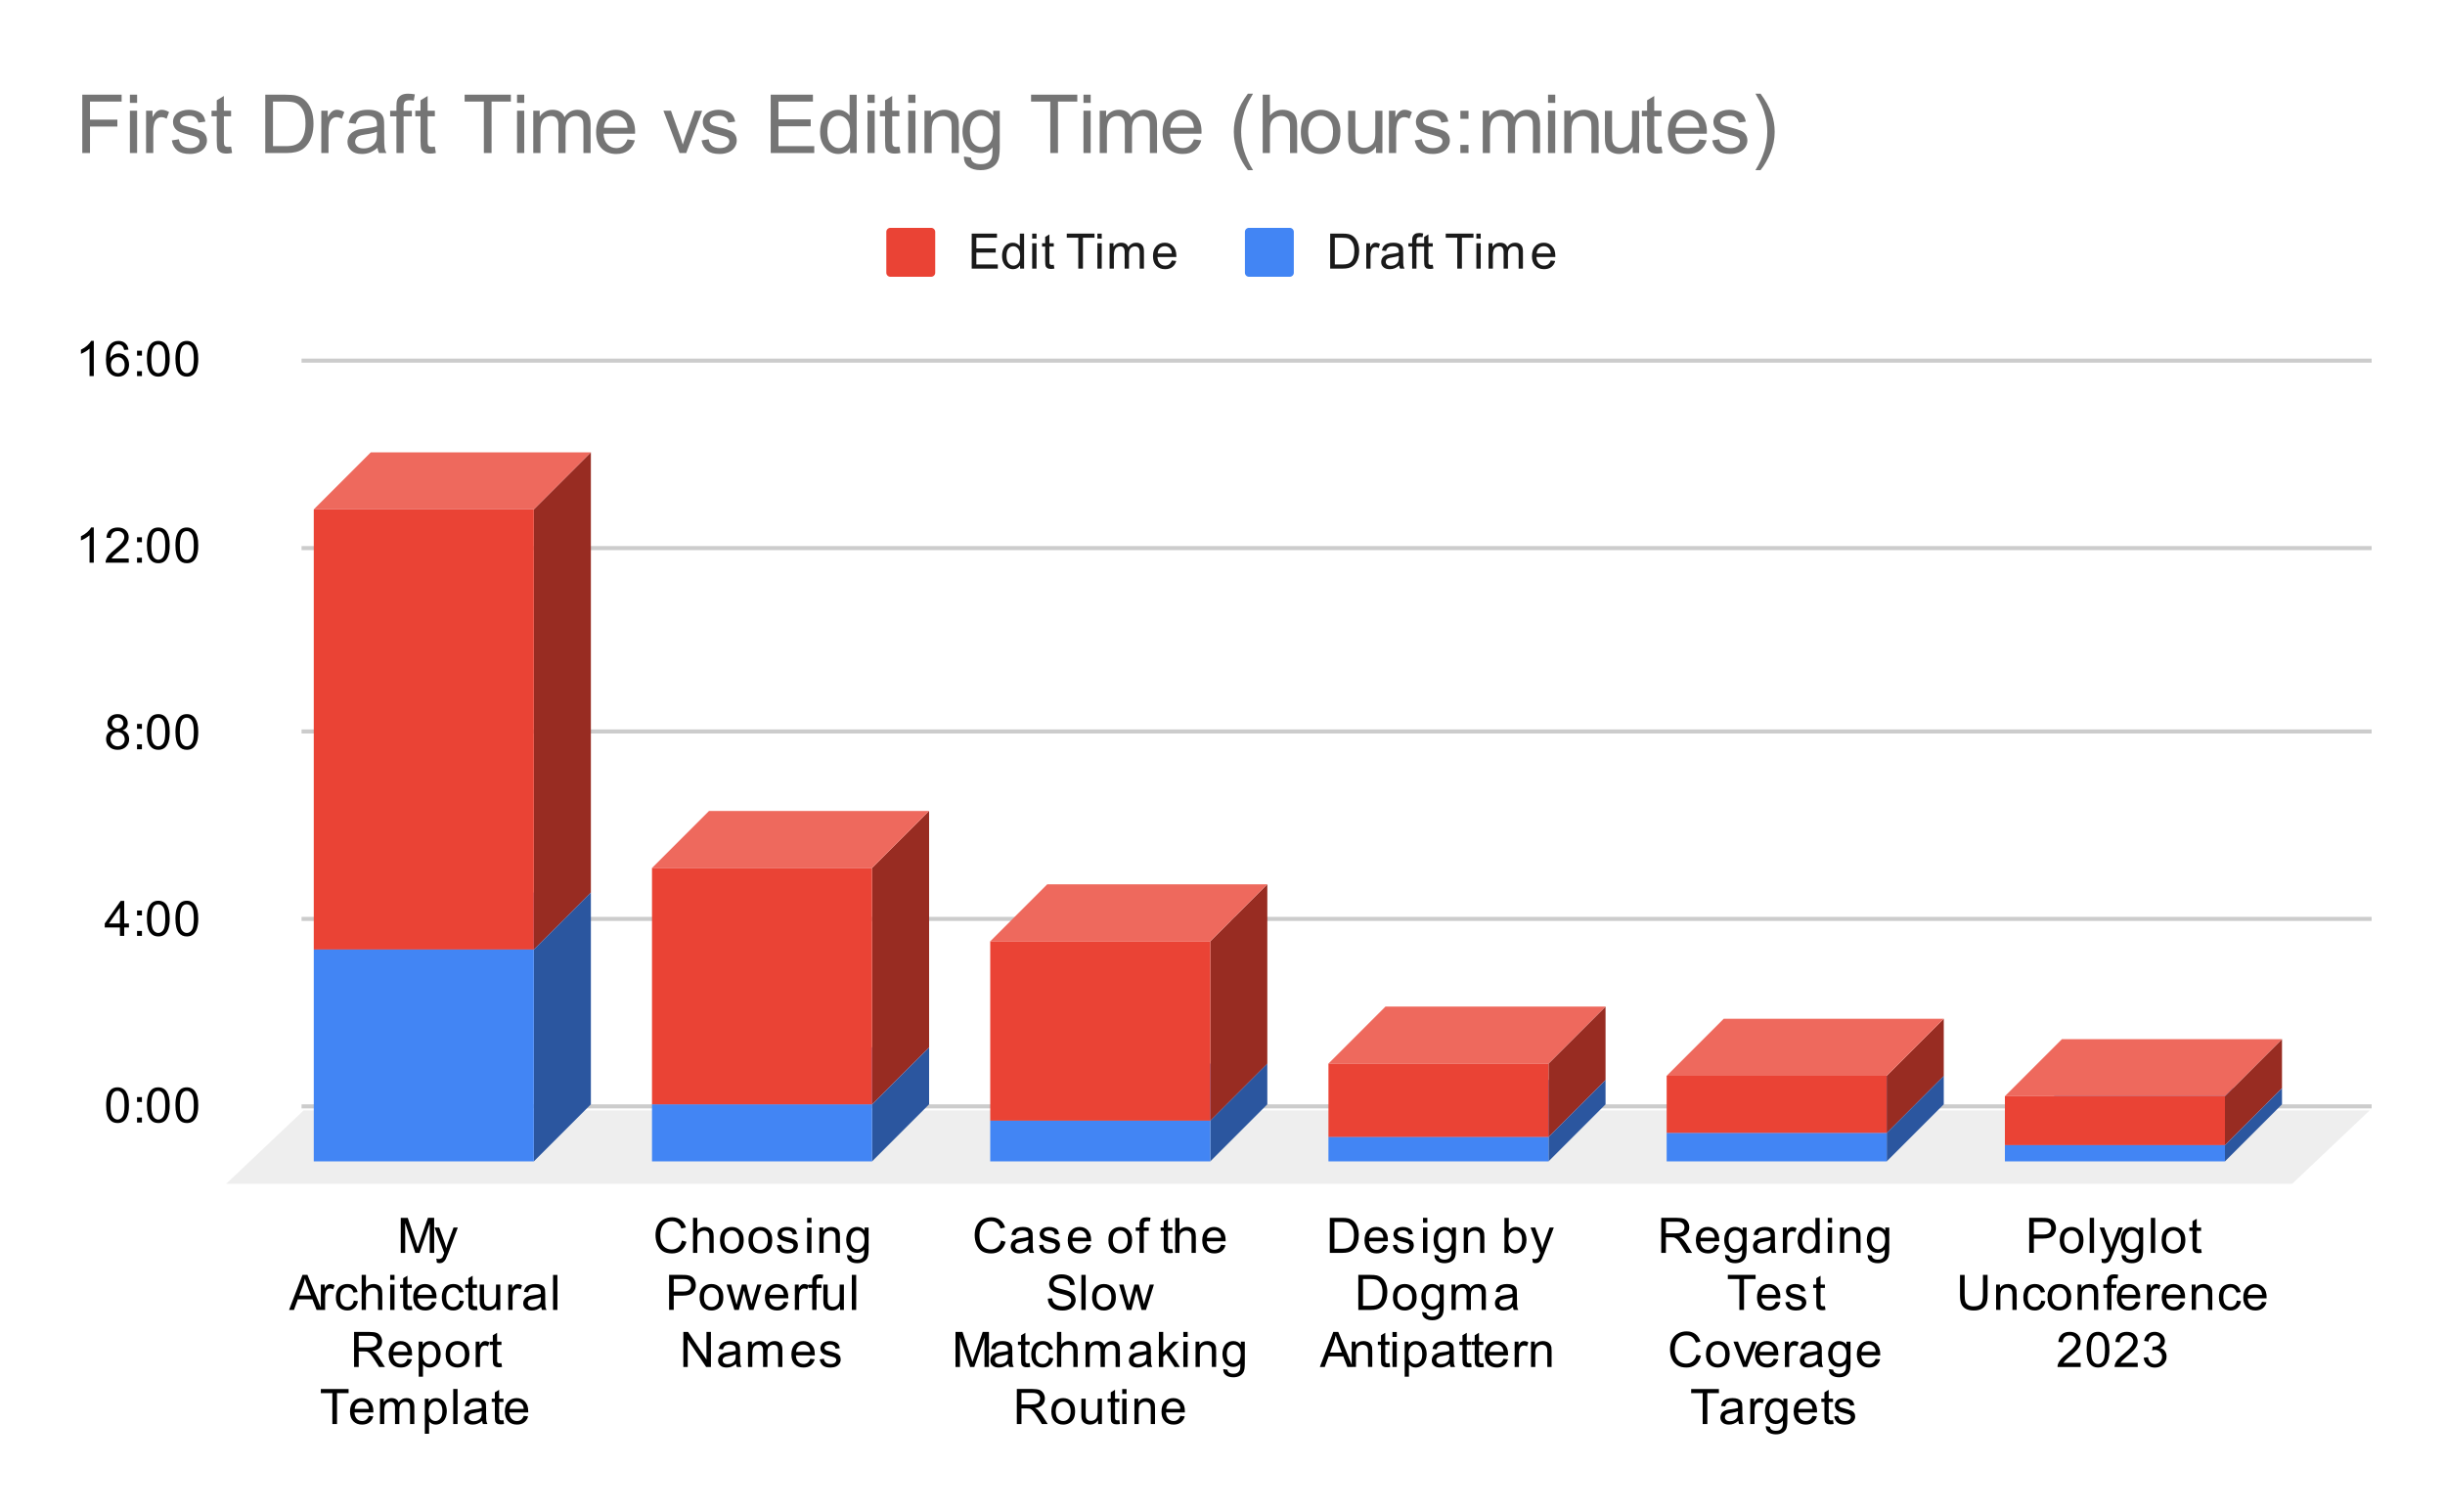<svg xmlns="http://www.w3.org/2000/svg" fill="none" stroke="none" stroke-linecap="square" stroke-miterlimit="10" width="600" height="371" xmlns:v="https://vecta.io/nano"><style><![CDATA[.B{clip-path:url(#A)}.C{stroke:#000}.D{stroke-width:2}.E{stroke-opacity:0}.F{fill:#4285f4}.G{fill:#ea4335}.H{fill:#2b569f}.I{fill:#689df6}.J{fill:#982c22}.K{fill:#ee695d}.L{stroke-linecap:butt}]]></style><path fill="#fff" d="M0 0h600v371H0V0z"/><path stroke="#ccc" d="M74.5 271.5h507" class="L"/><path fill="#eee" d="M55.5 290.5l19-18h507l-19 18z"/><path d="M74.5 225.5h507m-507-46h507m-507-45h507m-507-46h507" stroke="#ccc" class="L"/><clipPath id="A"><path d="M55.55 88.283h525.9V290.45H55.55V88.283z"/></clipPath><path d="M145 219v52l-14 14v-52z" class="B H"/><path d="M131 233H77l14-14h54z" class="B I"/><path d="M131 285H77v-52h54z" class="B C D E"/><path d="M131 285H77v-52h54z" class="B F"/><path d="M228 257v14l-14 14v-14z" class="B H"/><path d="M214 271h-54l14-14h54z" class="B I"/><path d="M214 285h-54v-14h54z" class="B C D E"/><path d="M214 285h-54v-14h54z" class="B F"/><path d="M311 261v10l-14 14v-10z" class="B H"/><path d="M297 275h-54l14-14h54z" class="B I"/><path d="M297 285h-54v-10h54z" class="B C D E"/><path d="M297 285h-54v-10h54z" class="B F"/><path d="M394 265v6l-14 14v-6z" class="B H"/><path d="M380 279h-54l14-14h54z" class="B I"/><path d="M380 285h-54v-6h54z" class="B C D E"/><path d="M380 285h-54v-6h54z" class="B F"/><path d="M477 264v7l-14 14v-7z" class="B H"/><path d="M463 278h-54l14-14h54z" class="B I"/><path d="M463 285h-54v-7h54z" class="B C D E"/><path d="M463 285h-54v-7h54z" class="B F"/><path d="M560 267v4l-14 14v-4z" class="B H"/><path d="M546 281h-54l14-14h54z" class="B I"/><path d="M546 285h-54v-4h54z" class="B C D E"/><path d="M546 285h-54v-4h54z" class="B F"/><path d="M145 111v108l-14 14V125z" class="B J"/><path d="M131 125H77l14-14h54z" class="B K"/><path d="M131 233H77V125h54z" class="B C D E"/><path d="M131 233H77V125h54z" class="B G"/><path d="M228 199v58l-14 14v-58z" class="B J"/><path d="M214 213h-54l14-14h54z" class="B K"/><path d="M214 271h-54v-58h54z" class="B C D E"/><path d="M214 271h-54v-58h54z" class="B G"/><path d="M311 217v44l-14 14v-44z" class="B J"/><path d="M297 231h-54l14-14h54z" class="B K"/><path d="M297 275h-54v-44h54z" class="B C D E"/><path d="M297 275h-54v-44h54z" class="B G"/><path d="M394 247v18l-14 14v-18z" class="B J"/><path d="M380 261h-54l14-14h54z" class="B K"/><path d="M380 279h-54v-18h54z" class="B C D E"/><path d="M380 279h-54v-18h54z" class="B G"/><path d="M477 250v14l-14 14v-14z" class="B J"/><path d="M463 264h-54l14-14h54z" class="B K"/><path d="M463 278h-54v-14h54z" class="B C D E"/><path d="M463 278h-54v-14h54z" class="B G"/><path d="M560 255v12l-14 14v-12z" class="B J"/><path d="M546 269h-54l14-14h54z" class="B K"/><path d="M546 281h-54v-12h54z" class="B C D E"/><path d="M546 281h-54v-12h54z" class="B G"/><g fill="#000"><path d="M26.05 271.216q0-1.531.313-2.453.313-.937.922-1.437.625-.5 1.563-.5.688 0 1.203.281.531.281.875.813.344.516.531 1.266.188.75.188 2.031 0 1.516-.312 2.438-.297.922-.922 1.438-.609.5-1.562.5-1.234 0-1.953-.891-.844-1.062-.844-3.484zm1.078 0q0 2.109.5 2.813.5.703 1.219.703.734 0 1.219-.703.5-.703.5-2.812 0-2.125-.5-2.812-.484-.703-1.234-.703-.719 0-1.156.609-.547.781-.547 2.906zm6.5-.781v-1.203h1.203v1.203h-1.203zm0 5.016v-1.203h1.203v1.203h-1.203zm2.422-4.234q0-1.531.313-2.453.313-.937.922-1.437.625-.5 1.563-.5.688 0 1.203.281.531.281.875.813.344.516.531 1.266.188.75.188 2.031 0 1.516-.312 2.438-.297.922-.922 1.438-.609.5-1.562.5-1.234 0-1.953-.891-.844-1.062-.844-3.484zm1.078 0q0 2.109.5 2.813.5.703 1.219.703.734 0 1.219-.703.5-.703.5-2.812 0-2.125-.5-2.812-.484-.703-1.234-.703-.719 0-1.156.609-.547.781-.547 2.906zm5.922 0q0-1.531.313-2.453.313-.937.922-1.437.625-.5 1.563-.5.688 0 1.203.281.531.281.875.813.344.516.531 1.266.188.75.188 2.031 0 1.516-.312 2.438-.297.922-.922 1.438-.609.5-1.562.5-1.234 0-1.953-.891-.844-1.062-.844-3.484zm1.078 0q0 2.109.5 2.813.5.703 1.219.703.734 0 1.219-.703.5-.703.5-2.812 0-2.125-.5-2.812-.484-.703-1.234-.703-.719 0-1.156.609-.547.781-.547 2.906zm-14.703-41.559v-2.062h-3.719v-.969l3.922-5.562h.859v5.563h1.156v.969h-1.156v2.063h-1.062zm0-3.031v-3.859l-2.687 3.859h2.688zm4.203-1.984v-1.203h1.203v1.203h-1.203zm0 5.016v-1.203h1.203v1.203h-1.203zm2.422-4.234q0-1.531.313-2.453.313-.937.922-1.437.625-.5 1.563-.5.688 0 1.203.281.531.281.875.813.344.516.531 1.266.188.75.188 2.031 0 1.516-.312 2.438-.297.922-.922 1.438-.609.5-1.562.5-1.234 0-1.953-.891-.844-1.062-.844-3.484zm1.078 0q0 2.109.5 2.813.5.703 1.219.703.734 0 1.219-.703.5-.703.5-2.812 0-2.125-.5-2.812-.484-.703-1.234-.703-.719 0-1.156.609-.547.781-.547 2.906zm5.922 0q0-1.531.313-2.453.313-.937.922-1.437.625-.5 1.563-.5.688 0 1.203.281.531.281.875.813.344.516.531 1.266.188.75.188 2.031 0 1.516-.312 2.438-.297.922-.922 1.438-.609.5-1.562.5-1.234 0-1.953-.891-.844-1.062-.844-3.484zm1.078 0q0 2.109.5 2.813.5.703 1.219.703.734 0 1.219-.703.5-.703.5-2.812 0-2.125-.5-2.812-.484-.703-1.234-.703-.719 0-1.156.609-.547.781-.547 2.906zM27.675 179.21q-.656-.25-.984-.687-.312-.453-.312-1.062 0-.937.672-1.578.688-.641 1.797-.641 1.125 0 1.813.656.688.656.688 1.594 0 .594-.312 1.031-.312.438-.953.688.797.25 1.203.828.406.578.406 1.375 0 1.094-.781 1.844-.766.75-2.047.75-1.266 0-2.047-.75-.781-.75-.781-1.875 0-.844.422-1.406.438-.562 1.219-.766zm-.219-1.797q0 .609.391 1 .406.391 1.031.391.609 0 1-.375.391-.391.391-.953 0-.578-.406-.969-.406-.406-1-.406-.609 0-1.016.391-.391.391-.391.922zm-.328 3.969q0 .453.203.875.219.422.641.656.422.234.906.234.75 0 1.234-.484.5-.484.5-1.234 0-.766-.5-1.266-.5-.5-1.266-.5-.75 0-1.234.5-.484.484-.484 1.219zm6.5-2.531v-1.203h1.203v1.203h-1.203zm0 5.016v-1.203h1.203v1.203h-1.203zm2.422-4.234q0-1.531.313-2.453.313-.937.922-1.437.625-.5 1.563-.5.688 0 1.203.281.531.281.875.813.344.516.531 1.266.188.75.188 2.031 0 1.516-.312 2.438-.297.922-.922 1.438-.609.5-1.562.5-1.234 0-1.953-.891-.844-1.062-.844-3.484zm1.078 0q0 2.109.5 2.813.5.703 1.219.703.734 0 1.219-.703.5-.703.5-2.812 0-2.125-.5-2.812-.484-.703-1.234-.703-.719 0-1.156.609-.547.781-.547 2.906zm5.922 0q0-1.531.313-2.453.313-.937.922-1.437.625-.5 1.563-.5.688 0 1.203.281.531.281.875.813.344.516.531 1.266.188.75.188 2.031 0 1.516-.312 2.438-.297.922-.922 1.438-.609.5-1.562.5-1.234 0-1.953-.891-.844-1.062-.844-3.484zm1.078 0q0 2.109.5 2.813.5.703 1.219.703.734 0 1.219-.703.5-.703.5-2.812 0-2.125-.5-2.812-.484-.703-1.234-.703-.719 0-1.156.609-.547.781-.547 2.906zm-21.109-41.558h-1.047v-6.719q-.391.359-1.016.734-.609.359-1.094.531v-1.016q.875-.422 1.531-1 .672-.594.953-1.156h.672v8.625zm8.578-1.016v1.016H25.91q0-.375.125-.734.219-.578.688-1.141.484-.562 1.391-1.297 1.406-1.156 1.891-1.828.5-.672.5-1.266 0-.625-.453-1.047-.453-.437-1.172-.437-.766 0-1.219.453-.453.453-.469 1.266l-1.078-.109q.109-1.219.828-1.844.734-.641 1.969-.641 1.234 0 1.953.688.719.688.719 1.703 0 .516-.219 1.016-.203.484-.703 1.047-.484.547-1.609 1.5-.953.797-1.234 1.094-.266.281-.437.563H31.6zm2.031-4v-1.203h1.203v1.203h-1.203zm0 5.016v-1.203h1.203v1.203h-1.203zm2.422-4.234q0-1.531.313-2.453.313-.937.922-1.437.625-.5 1.563-.5.688 0 1.203.281.531.281.875.813.344.516.531 1.266.188.75.188 2.031 0 1.516-.312 2.438-.297.922-.922 1.438-.609.5-1.562.5-1.234 0-1.953-.891-.844-1.062-.844-3.484zm1.078 0q0 2.109.5 2.813.5.703 1.219.703.734 0 1.219-.703.5-.703.5-2.812 0-2.125-.5-2.812-.484-.703-1.234-.703-.719 0-1.156.609-.547.781-.547 2.906zm5.922 0q0-1.531.313-2.453.313-.937.922-1.437.625-.5 1.563-.5.688 0 1.203.281.531.281.875.813.344.516.531 1.266.188.75.188 2.031 0 1.516-.312 2.438-.297.922-.922 1.438-.609.5-1.562.5-1.234 0-1.953-.891-.844-1.062-.844-3.484zm1.078 0q0 2.109.5 2.813.5.703 1.219.703.734 0 1.219-.703.5-.703.5-2.812 0-2.125-.5-2.812-.484-.703-1.234-.703-.719 0-1.156.609-.547.781-.547 2.906zM23.019 92.283h-1.047v-6.719q-.391.359-1.016.734-.609.359-1.094.531v-1.016q.875-.422 1.531-1 .672-.594.953-1.156h.672v8.625zm8.5-6.484l-1.047.078q-.141-.625-.391-.906-.437-.453-1.062-.453-.5 0-.891.281-.484.375-.781 1.078-.281.688-.297 1.969.375-.578.922-.859.563-.281 1.172-.281 1.047 0 1.781.781.75.781.75 2 0 .813-.359 1.516-.344.688-.953 1.063-.609.359-1.375.359-1.328 0-2.156-.969-.828-.969-.828-3.187 0-2.5.922-3.625.797-.984 2.156-.984 1.016 0 1.656.578.656.563.781 1.563zm-4.297 3.703q0 .547.219 1.047.234.484.641.75.422.266.891.266.656 0 1.141-.531.484-.547.484-1.469 0-.891-.484-1.406-.469-.516-1.187-.516-.719 0-1.219.516-.484.516-.484 1.344zm6.406-2.234v-1.203h1.203v1.203h-1.203zm0 5.016V91.08h1.203v1.203h-1.203zm2.422-4.234q0-1.531.313-2.453.313-.937.922-1.437.625-.5 1.563-.5.688 0 1.203.281.531.281.875.813.344.516.531 1.266.188.75.188 2.031 0 1.516-.312 2.438-.297.922-.922 1.438-.609.5-1.562.5-1.234 0-1.953-.891-.844-1.062-.844-3.484zm1.078 0q0 2.109.5 2.813.5.703 1.219.703.734 0 1.219-.703.5-.703.5-2.812 0-2.125-.5-2.812-.484-.703-1.234-.703-.719 0-1.156.609-.547.781-.547 2.906zm5.922 0q0-1.531.313-2.453.313-.937.922-1.437.625-.5 1.563-.5.688 0 1.203.281.531.281.875.813.344.516.531 1.266.188.75.188 2.031 0 1.516-.312 2.438-.297.922-.922 1.438-.609.5-1.562.5-1.234 0-1.953-.891-.844-1.062-.844-3.484zm1.078 0q0 2.109.5 2.813.5.703 1.219.703.734 0 1.219-.703.5-.703.5-2.812 0-2.125-.5-2.812-.484-.703-1.234-.703-.719 0-1.156.609-.547.781-.547 2.906zm54.215 219.4v-8.594h1.719l2.031 6.078q.281.859.406 1.281.141-.469.453-1.375l2.063-5.984h1.531v8.594h-1.094v-7.187l-2.5 7.188h-1.031l-2.484-7.312v7.313h-1.094zm8.859 2.391l-.125-.984q.344.094.609.094.344 0 .547-.125.219-.109.359-.312.094-.172.328-.797.016-.078.094-.25l-2.375-6.234h1.141l1.297 3.594q.25.688.453 1.453.188-.734.438-1.422l1.328-3.625h1.047l-2.359 6.328q-.391 1.016-.594 1.406-.281.531-.656.766-.359.25-.859.25-.297 0-.672-.141z"/><path d="M70.937 321.45l3.297-8.594h1.219l3.516 8.594h-1.281l-1.016-2.609h-3.578l-.953 2.609h-1.203zm2.484-3.531h2.906l-.891-2.375q-.422-1.078-.609-1.781-.172.828-.469 1.641l-.937 2.516zm5.313 3.531v-6.219h.953v.938q.359-.656.656-.859.313-.219.688-.219.531 0 1.078.328l-.359.984q-.391-.234-.766-.234-.359 0-.641.219-.266.203-.375.578-.187.563-.187 1.219v3.266h-1.047zm8.078-2.281l1.031.141q-.172 1.063-.875 1.672-.703.609-1.719.609-1.281 0-2.062-.828-.766-.844-.766-2.406 0-1 .328-1.75.344-.766 1.016-1.141.688-.375 1.5-.375 1 0 1.641.516.656.5.844 1.453l-1.031.156q-.141-.625-.516-.937-.375-.328-.906-.328-.797 0-1.297.578-.5.563-.5 1.797 0 1.266.484 1.828.484.563 1.25.563.625 0 1.031-.375.422-.375.547-1.172zm1.938 2.281v-8.594h1.047v3.078q.734-.844 1.859-.844.703 0 1.203.281.516.266.734.75.219.469.219 1.391v3.938h-1.047v-3.937q0-.797-.344-1.156-.344-.359-.969-.359-.469 0-.891.25-.406.234-.594.656-.172.406-.172 1.141v3.406H88.75zm7-7.375v-1.219h1.063v1.219H95.75zm0 7.375v-6.219h1.063v6.219H95.75zm5.297-.937l.156.922q-.453.094-.797.094-.578 0-.891-.172-.312-.187-.453-.484-.125-.297-.125-1.25v-3.578h-.766v-.812h.766v-1.547l1.047-.625v2.172h1.063v.813h-1.062v3.641q0 .453.047.578.063.125.188.203.125.078.359.078.188 0 .469-.031zM106 319.45l1.094.125q-.25.953-.953 1.484-.703.531-1.781.531-1.359 0-2.172-.844-.797-.844-.797-2.359 0-1.562.813-2.422.813-.875 2.094-.875 1.25 0 2.031.844.797.844.797 2.391 0 .094 0 .281h-4.641q.063 1.031.578 1.578.516.531 1.297.531.578 0 .984-.297.422-.312.656-.969zm-3.453-1.703h3.469q-.062-.797-.391-1.187-.516-.609-1.312-.609-.734 0-1.234.484-.484.484-.531 1.313zm10.266 1.422l1.031.141q-.172 1.063-.875 1.672-.703.609-1.719.609-1.281 0-2.062-.828-.766-.844-.766-2.406 0-1 .328-1.75.344-.766 1.016-1.141.688-.375 1.5-.375 1 0 1.641.516.656.5.844 1.453l-1.031.156q-.141-.625-.516-.937-.375-.328-.906-.328-.797 0-1.297.578-.5.563-.5 1.797 0 1.266.484 1.828.484.563 1.25.563.625 0 1.031-.375.422-.375.547-1.172zm4.234 1.344l.156.922q-.453.094-.797.094-.578 0-.891-.172-.312-.187-.453-.484-.125-.297-.125-1.25v-3.578h-.766v-.812h.766v-1.547l1.047-.625v2.172h1.063v.813h-1.062v3.641q0 .453.047.578.063.125.188.203.125.078.359.078.188 0 .469-.031zm4.781.938v-.922q-.734 1.063-1.984 1.063-.547 0-1.031-.203-.469-.219-.703-.531-.234-.328-.328-.797-.062-.297-.062-.984v-3.844h1.063v3.453q0 .813.063 1.109.094.406.406.656.328.234.813.234.469 0 .875-.234.422-.25.594-.672.188-.422.188-1.219v-3.328h1.047v6.219h-.937zm2.906 0v-6.219h.953v.938q.359-.656.656-.859.313-.219.688-.219.531 0 1.078.328l-.359.984q-.391-.234-.766-.234-.359 0-.641.219-.266.203-.375.578-.187.563-.187 1.219v3.266h-1.047zm8.078-.766q-.594.5-1.141.703-.531.203-1.156.203-1.031 0-1.578-.5-.547-.5-.547-1.281 0-.453.203-.828.203-.391.547-.609.344-.234.766-.344.297-.094.938-.172 1.266-.141 1.875-.359 0-.219 0-.266 0-.656-.297-.922-.406-.344-1.203-.344-.734 0-1.094.266-.359.25-.531.906l-1.031-.141q.141-.656.469-1.062.328-.406.938-.625.609-.219 1.406-.219.797 0 1.297.188.5.188.734.469.234.281.328.719.047.266.047.969v1.406q0 1.469.063 1.859.078.391.281.75h-1.109q-.156-.328-.203-.766zm-.094-2.359q-.578.234-1.719.406-.656.094-.922.219-.266.109-.422.328-.141.219-.141.5 0 .422.313.703.328.281.938.281.609 0 1.078-.266.484-.266.703-.734.172-.359.172-1.047v-.391zm3 3.125v-8.594h1.063v8.594h-1.062zM86.89 335.45v-8.594h3.813q1.156 0 1.75.234.594.234.953.828.359.578.359 1.281 0 .922-.594 1.547-.594.625-1.828.797.453.219.688.422.5.453.938 1.141l1.5 2.344h-1.437l-1.125-1.781q-.5-.781-.828-1.187-.312-.406-.578-.562-.25-.172-.516-.25-.187-.031-.625-.031h-1.328v3.813H86.89zm1.141-4.797h2.453q.766 0 1.203-.156.453-.172.672-.516.234-.359.234-.781 0-.609-.453-1-.437-.391-1.391-.391H88.03v2.844zM100 333.45l1.094.125q-.25.953-.953 1.484-.703.531-1.781.531-1.359 0-2.172-.844-.797-.844-.797-2.359 0-1.562.813-2.422.813-.875 2.094-.875 1.25 0 2.031.844.797.844.797 2.391 0 .094 0 .281h-4.641q.063 1.031.578 1.578.516.531 1.297.531.578 0 .984-.297.422-.312.656-.969zm-3.453-1.703h3.469q-.062-.797-.391-1.187-.516-.609-1.312-.609-.734 0-1.234.484-.484.484-.531 1.313zm6.203 6.094v-8.609h.953v.797q.344-.469.766-.703.438-.234 1.047-.234.797 0 1.406.406.609.406.906 1.156.313.75.313 1.641 0 .953-.344 1.719-.328.766-.984 1.172-.656.406-1.375.406-.531 0-.953-.219-.422-.234-.687-.562v3.031h-1.047zm.953-5.469q0 1.203.484 1.781.484.563 1.172.563.703 0 1.203-.594.5-.594.5-1.844 0-1.187-.484-1.766-.484-.594-1.172-.594-.672 0-1.187.625-.516.625-.516 1.828zm5.656-.031q0-1.734.953-2.562.797-.687 1.953-.687 1.281 0 2.094.844.828.828.828 2.313 0 1.203-.359 1.891-.359.688-1.062 1.078-.687.375-1.5.375-1.297 0-2.109-.828-.797-.844-.797-2.422zm1.078 0q0 1.188.516 1.781.531.594 1.313.594.797 0 1.313-.594.516-.594.516-1.812 0-1.156-.531-1.75-.516-.594-1.297-.594-.781 0-1.312.594-.516.578-.516 1.781zm6.297 3.109v-6.219h.953v.938q.359-.656.656-.859.313-.219.688-.219.531 0 1.078.328l-.359.984q-.391-.234-.766-.234-.359 0-.641.219-.266.203-.375.578-.187.563-.187 1.219v3.266h-1.047zm6.313-.937l.156.922q-.453.094-.797.094-.578 0-.891-.172-.312-.187-.453-.484-.125-.297-.125-1.25v-3.578h-.766v-.812h.766v-1.547l1.047-.625v2.172h1.063v.813h-1.062v3.641q0 .453.047.578.063.125.188.203.125.078.359.078.188 0 .469-.031zM81.562 349.45v-7.578h-2.828v-1.016h6.813v1.016h-2.844v7.578h-1.141zm8.938-2l1.094.125q-.25.953-.953 1.484-.703.531-1.781.531-1.359 0-2.172-.844-.797-.844-.797-2.359 0-1.562.813-2.422.813-.875 2.094-.875 1.25 0 2.031.844.797.844.797 2.391 0 .094 0 .281h-4.641q.063 1.031.578 1.578.516.531 1.297.531.578 0 .984-.297.422-.312.656-.969zm-3.453-1.703h3.469q-.062-.797-.391-1.187-.516-.609-1.312-.609-.734 0-1.234.484-.484.484-.531 1.313zm6.203 3.703v-6.219h.938v.875q.297-.469.781-.734.484-.281 1.109-.281.688 0 1.125.281.453.281.625.797.75-1.078 1.922-1.078.938 0 1.422.516.5.5.5 1.578v4.266h-1.047v-3.922q0-.625-.109-.906-.094-.281-.359-.453-.266-.172-.641-.172-.656 0-1.094.438-.422.438-.422 1.406v3.609h-1.062v-4.047q0-.703-.266-1.047-.25-.359-.828-.359-.453 0-.828.234-.375.234-.547.688-.172.453-.172 1.297v3.234H93.25zm11 2.391v-8.609h.953v.797q.344-.469.766-.703.438-.234 1.047-.234.797 0 1.406.406.609.406.906 1.156.313.75.313 1.641 0 .953-.344 1.719-.328.766-.984 1.172-.656.406-1.375.406-.531 0-.953-.219-.422-.234-.687-.562v3.031h-1.047zm.953-5.469q0 1.203.484 1.781.484.563 1.172.563.703 0 1.203-.594.5-.594.5-1.844 0-1.187-.484-1.766-.484-.594-1.172-.594-.672 0-1.187.625-.516.625-.516 1.828zm6.016 3.078v-8.594h1.063v8.594h-1.062zm7.094-.766q-.594.5-1.141.703-.531.203-1.156.203-1.031 0-1.578-.5-.547-.5-.547-1.281 0-.453.203-.828.203-.391.547-.609.344-.234.766-.344.297-.094.938-.172 1.266-.141 1.875-.359 0-.219 0-.266 0-.656-.297-.922-.406-.344-1.203-.344-.734 0-1.094.266-.359.25-.531.906l-1.031-.141q.141-.656.469-1.062.328-.406.938-.625.609-.219 1.406-.219.797 0 1.297.188.5.188.734.469.234.281.328.719.047.266.047.969v1.406q0 1.469.063 1.859.078.391.281.75h-1.109q-.156-.328-.203-.766zm-.094-2.359q-.578.234-1.719.406-.656.094-.922.219-.266.109-.422.328-.141.219-.141.5 0 .422.313.703.328.281.938.281.609 0 1.078-.266.484-.266.703-.734.172-.359.172-1.047v-.391zm5.328 2.188l.156.922q-.453.094-.797.094-.578 0-.891-.172-.312-.187-.453-.484-.125-.297-.125-1.25v-3.578h-.766v-.812h.766v-1.547l1.047-.625v2.172h1.063v.813h-1.062v3.641q0 .453.047.578.063.125.188.203.125.078.359.078.188 0 .469-.031zm4.953-1.062l1.094.125q-.25.953-.953 1.484-.703.531-1.781.531-1.359 0-2.172-.844-.797-.844-.797-2.359 0-1.562.813-2.422.813-.875 2.094-.875 1.25 0 2.031.844.797.844.797 2.391 0 .094 0 .281h-4.641q.063 1.031.578 1.578.516.531 1.297.531.578 0 .984-.297.422-.312.656-.969zm-3.453-1.703h3.469q-.062-.797-.391-1.187-.516-.609-1.312-.609-.734 0-1.234.484-.484.484-.531 1.313zm42.287-41.314l1.125.297q-.359 1.391-1.281 2.125-.922.734-2.266.734-1.391 0-2.266-.562-.875-.562-1.328-1.625-.453-1.078-.453-2.312 0-1.344.516-2.344.516-1 1.453-1.516.953-.516 2.094-.516 1.281 0 2.156.656.891.656 1.234 1.844l-1.125.266q-.297-.937-.875-1.359-.562-.437-1.422-.437-.984 0-1.656.484-.656.469-.937 1.266-.266.797-.266 1.656 0 1.094.313 1.906.328.813 1 1.219.672.406 1.469.406.953 0 1.609-.547.672-.547.906-1.641zm2.734 3.016v-8.594h1.047v3.078q.734-.844 1.859-.844.703 0 1.203.281.516.266.734.75.219.469.219 1.391v3.938h-1.047v-3.937q0-.797-.344-1.156-.344-.359-.969-.359-.469 0-.891.25-.406.234-.594.656-.172.406-.172 1.141v3.406h-1.047zm6.609-3.109q0-1.734.953-2.562.797-.687 1.953-.687 1.281 0 2.094.844.828.828.828 2.313 0 1.203-.359 1.891-.359.688-1.062 1.078-.687.375-1.5.375-1.297 0-2.109-.828-.797-.844-.797-2.422zm1.078 0q0 1.188.516 1.781.531.594 1.313.594.797 0 1.313-.594.516-.594.516-1.812 0-1.156-.531-1.75-.516-.594-1.297-.594-.781 0-1.312.594-.516.578-.516 1.781zm5.922 0q0-1.734.953-2.562.797-.687 1.953-.687 1.281 0 2.094.844.828.828.828 2.313 0 1.203-.359 1.891-.359.688-1.062 1.078-.687.375-1.5.375-1.297 0-2.109-.828-.797-.844-.797-2.422zm1.078 0q0 1.188.516 1.781.531.594 1.313.594.797 0 1.313-.594.516-.594.516-1.812 0-1.156-.531-1.75-.516-.594-1.297-.594-.781 0-1.312.594-.516.578-.516 1.781zm5.891 1.25l1.031-.156q.094.625.484.953.406.328 1.141.328.719 0 1.063-.281.359-.297.359-.703 0-.359-.312-.562-.219-.141-1.078-.359-1.156-.297-1.609-.5-.437-.219-.672-.594-.234-.375-.234-.844 0-.406.188-.766.188-.359.516-.594.25-.172.672-.297.422-.125.922-.125.719 0 1.266.219.563.203.828.563.266.359.359.953l-1.031.141q-.062-.469-.406-.734-.328-.281-.953-.281-.719 0-1.031.25-.312.234-.312.563 0 .203.125.359.141.172.406.281.156.063.938.266 1.125.313 1.563.5.438.188.688.547.25.359.25.906 0 .531-.312 1-.297.453-.875.719-.578.25-1.312.25-1.219 0-1.859-.5-.625-.516-.797-1.5zm7.422-5.516v-1.219h1.063v1.219h-1.062zm0 7.375v-6.219h1.063v6.219h-1.062zm3 0v-6.219h.938v.875q.688-1.016 1.984-1.016.563 0 1.031.203.484.203.719.531.234.328.328.766.047.297.047 1.031v3.828h-1.047v-3.781q0-.656-.125-.969-.125-.312-.437-.5-.312-.203-.734-.203-.672 0-1.172.438-.484.422-.484 1.609v3.406h-1.047zm6.797.516l1.031.156q.063.469.359.688.391.297 1.063.297.734 0 1.125-.297.406-.297.547-.812.094-.328.078-1.359-.687.813-1.719.813-1.281 0-1.984-.922-.703-.937-.703-2.219 0-.891.313-1.641.328-.766.938-1.172.609-.406 1.438-.406 1.109 0 1.828.891v-.75h.969v5.375q0 1.453-.297 2.063-.297.609-.937.953-.641.359-1.578.359-1.109 0-1.797-.5-.687-.5-.672-1.516zm.875-3.734q0 1.219.484 1.781.484.563 1.219.563.734 0 1.219-.562.5-.562.5-1.75 0-1.141-.516-1.719-.5-.578-1.219-.578-.703 0-1.203.578-.484.563-.484 1.688zm-44.546 17.218v-8.594h3.25q.844 0 1.297.078.641.109 1.063.406.438.297.688.828.266.531.266 1.172 0 1.094-.703 1.859-.687.75-2.516.75h-2.203v3.5h-1.141zm1.141-4.5h2.219q1.109 0 1.563-.406.469-.422.469-1.172 0-.531-.281-.906-.266-.391-.703-.516-.297-.078-1.062-.078h-2.203v3.078zm6.344 1.391q0-1.734.953-2.562.797-.687 1.953-.687 1.281 0 2.094.844.828.828.828 2.313 0 1.203-.359 1.891-.359.688-1.062 1.078-.687.375-1.5.375-1.297 0-2.109-.828-.797-.844-.797-2.422zm1.078 0q0 1.188.516 1.781.531.594 1.313.594.797 0 1.313-.594.516-.594.516-1.812 0-1.156-.531-1.75-.516-.594-1.297-.594-.781 0-1.312.594-.516.578-.516 1.781zm7.453 3.109l-1.906-6.219h1.094l.984 3.594.375 1.328q.031-.094.328-1.281l.984-3.641h1.078l.938 3.609.313 1.188.359-1.203 1.063-3.594h1.031l-1.953 6.219h-1.094l-.984-3.734-.25-1.047-1.25 4.781h-1.109zm12.109-2l1.094.125q-.25.953-.953 1.484-.703.531-1.781.531-1.359 0-2.172-.844-.797-.844-.797-2.359 0-1.562.813-2.422.813-.875 2.094-.875 1.25 0 2.031.844.797.844.797 2.391 0 .094 0 .281h-4.641q.063 1.031.578 1.578.516.531 1.297.531.578 0 .984-.297.422-.312.656-.969zm-3.453-1.703h3.469q-.062-.797-.391-1.187-.516-.609-1.312-.609-.734 0-1.234.484-.484.484-.531 1.313zm6.188 3.703v-6.219h.953v.938q.359-.656.656-.859.313-.219.688-.219.531 0 1.078.328l-.359.984q-.391-.234-.766-.234-.359 0-.641.219-.266.203-.375.578-.187.563-.187 1.219v3.266h-1.047zm4.266 0v-5.406h-.937v-.812h.938v-.672q0-.625.109-.922.156-.422.531-.672.391-.25 1.078-.25.453 0 .984.109l-.156.906q-.328-.047-.625-.047-.484 0-.687.203-.187.203-.187.766v.578h1.219v.813h-1.219v5.406h-1.047zm6.828 0v-.922q-.734 1.063-1.984 1.063-.547 0-1.031-.203-.469-.219-.703-.531-.234-.328-.328-.797-.062-.297-.062-.984v-3.844h1.063v3.453q0 .813.063 1.109.094.406.406.656.328.234.813.234.469 0 .875-.234.422-.25.594-.672.188-.422.188-1.219v-3.328h1.047v6.219h-.937zm2.891 0v-8.594h1.063v8.594h-1.062z"/><path d="M167.694 335.45v-8.594h1.156l4.516 6.75v-6.75h1.094v8.594h-1.172l-4.516-6.75v6.75h-1.078zm12.938-.766q-.594.5-1.141.703-.531.203-1.156.203-1.031 0-1.578-.5-.547-.5-.547-1.281 0-.453.203-.828.203-.391.547-.609.344-.234.766-.344.297-.094.938-.172 1.266-.141 1.875-.359 0-.219 0-.266 0-.656-.297-.922-.406-.344-1.203-.344-.734 0-1.094.266-.359.25-.531.906l-1.031-.141q.141-.656.469-1.062.328-.406.938-.625.609-.219 1.406-.219.797 0 1.297.188.5.188.734.469.234.281.328.719.047.266.047.969v1.406q0 1.469.063 1.859.078.391.281.75h-1.109q-.156-.328-.203-.766zm-.094-2.359q-.578.234-1.719.406-.656.094-.922.219-.266.109-.422.328-.141.219-.141.5 0 .422.313.703.328.281.938.281.609 0 1.078-.266.484-.266.703-.734.172-.359.172-1.047v-.391zm3.031 3.125v-6.219h.938v.875q.297-.469.781-.734.484-.281 1.109-.281.688 0 1.125.281.453.281.625.797.75-1.078 1.922-1.078.938 0 1.422.516.5.5.5 1.578v4.266h-1.047v-3.922q0-.625-.109-.906-.094-.281-.359-.453-.266-.172-.641-.172-.656 0-1.094.438-.422.438-.422 1.406v3.609h-1.062v-4.047q0-.703-.266-1.047-.25-.359-.828-.359-.453 0-.828.234-.375.234-.547.688-.172.453-.172 1.297v3.234h-1.047zm15.25-2l1.094.125q-.25.953-.953 1.484-.703.531-1.781.531-1.359 0-2.172-.844-.797-.844-.797-2.359 0-1.562.813-2.422.813-.875 2.094-.875 1.25 0 2.031.844.797.844.797 2.391 0 .094 0 .281h-4.641q.063 1.031.578 1.578.516.531 1.297.531.578 0 .984-.297.422-.312.656-.969zm-3.453-1.703h3.469q-.062-.797-.391-1.187-.516-.609-1.312-.609-.734 0-1.234.484-.484.484-.531 1.313zm5.781 1.844l1.031-.156q.094.625.484.953.406.328 1.141.328.719 0 1.063-.281.359-.297.359-.703 0-.359-.312-.562-.219-.141-1.078-.359-1.156-.297-1.609-.5-.437-.219-.672-.594-.234-.375-.234-.844 0-.406.188-.766.188-.359.516-.594.25-.172.672-.297.422-.125.922-.125.719 0 1.266.219.563.203.828.563.266.359.359.953l-1.031.141q-.062-.469-.406-.734-.328-.281-.953-.281-.719 0-1.031.25-.312.234-.312.563 0 .203.125.359.141.172.406.281.156.063.938.266 1.125.313 1.563.5.438.188.688.547.25.359.25.906 0 .531-.312 1-.297.453-.875.719-.578.25-1.312.25-1.219 0-1.859-.5-.625-.516-.797-1.5zm44.506-29.157l1.125.297q-.359 1.391-1.281 2.125-.922.734-2.266.734-1.391 0-2.266-.562-.875-.562-1.328-1.625-.453-1.078-.453-2.312 0-1.344.516-2.344.516-1 1.453-1.516.953-.516 2.094-.516 1.281 0 2.156.656.891.656 1.234 1.844l-1.125.266q-.297-.937-.875-1.359-.562-.437-1.422-.437-.984 0-1.656.484-.656.469-.937 1.266-.266.797-.266 1.656 0 1.094.313 1.906.328.813 1 1.219.672.406 1.469.406.953 0 1.609-.547.672-.547.906-1.641zm6.797 2.25q-.594.5-1.141.703-.531.203-1.156.203-1.031 0-1.578-.5-.547-.5-.547-1.281 0-.453.203-.828.203-.391.547-.609.344-.234.766-.344.297-.094.938-.172 1.266-.141 1.875-.359 0-.219 0-.266 0-.656-.297-.922-.406-.344-1.203-.344-.734 0-1.094.266-.359.25-.531.906l-1.031-.141q.141-.656.469-1.062.328-.406.938-.625.609-.219 1.406-.219.797 0 1.297.188.5.188.734.469.234.281.328.719.047.266.047.969v1.406q0 1.469.063 1.859.078.391.281.75h-1.109q-.156-.328-.203-.766zm-.094-2.359q-.578.234-1.719.406-.656.094-.922.219-.266.109-.422.328-.141.219-.141.5 0 .422.313.703.328.281.938.281.609 0 1.078-.266.484-.266.703-.734.172-.359.172-1.047v-.391zm2.609 1.266l1.031-.156q.094.625.484.953.406.328 1.141.328.719 0 1.063-.281.359-.297.359-.703 0-.359-.312-.562-.219-.141-1.078-.359-1.156-.297-1.609-.5-.438-.219-.672-.594-.234-.375-.234-.844 0-.406.188-.766.188-.359.516-.594.25-.172.672-.297.422-.125.922-.125.719 0 1.266.219.563.203.828.563.266.359.359.953l-1.031.141q-.062-.469-.406-.734-.328-.281-.953-.281-.719 0-1.031.25-.312.234-.312.563 0 .203.125.359.141.172.406.281.156.063.938.266 1.125.313 1.563.5.438.188.688.547.25.359.25.906 0 .531-.312 1-.297.453-.875.719-.578.25-1.312.25-1.219 0-1.859-.5-.625-.516-.797-1.5zm11.672-.141l1.094.125q-.25.953-.953 1.484-.703.531-1.781.531-1.359 0-2.172-.844-.797-.844-.797-2.359 0-1.562.813-2.422.813-.875 2.094-.875 1.25 0 2.031.844.797.844.797 2.391 0 .094 0 .281h-4.641q.063 1.031.578 1.578.516.531 1.297.531.578 0 .984-.297.422-.312.656-.969zm-3.453-1.703h3.469q-.062-.797-.391-1.187-.516-.609-1.312-.609-.734 0-1.234.484-.484.484-.531 1.313zm8.813.594q0-1.734.953-2.562.797-.687 1.953-.687 1.281 0 2.094.844.828.828.828 2.313 0 1.203-.359 1.891-.359.688-1.062 1.078-.687.375-1.5.375-1.297 0-2.109-.828-.797-.844-.797-2.422zm1.078 0q0 1.188.516 1.781.531.594 1.313.594.797 0 1.313-.594.516-.594.516-1.812 0-1.156-.531-1.75-.516-.594-1.297-.594-.781 0-1.312.594-.516.578-.516 1.781zm6.563 3.109v-5.406h-.937v-.812h.938v-.672q0-.625.109-.922.156-.422.531-.672.391-.25 1.078-.25.453 0 .984.109l-.156.906q-.328-.047-.625-.047-.484 0-.687.203-.187.203-.187.766v.578h1.219v.813h-1.219v5.406h-1.047zm8.047-.937l.156.922q-.453.094-.797.094-.578 0-.891-.172-.312-.187-.453-.484-.125-.297-.125-1.25v-3.578h-.766v-.812h.766v-1.547l1.047-.625v2.172h1.063v.813h-1.062v3.641q0 .453.047.578.063.125.188.203.125.078.359.078.188 0 .469-.031zm.703.938v-8.594h1.047v3.078q.734-.844 1.859-.844.703 0 1.203.281.516.266.734.75.219.469.219 1.391v3.938h-1.047v-3.937q0-.797-.344-1.156-.344-.359-.969-.359-.469 0-.891.25-.406.234-.594.656-.172.406-.172 1.141v3.406h-1.047zm11.25-2l1.094.125q-.25.953-.953 1.484-.703.531-1.781.531-1.359 0-2.172-.844-.797-.844-.797-2.359 0-1.562.813-2.422.813-.875 2.094-.875 1.25 0 2.031.844.797.844.797 2.391 0 .094 0 .281h-4.641q.063 1.031.578 1.578.516.531 1.297.531.578 0 .984-.297.422-.312.656-.969zm-3.453-1.703h3.469q-.062-.797-.391-1.187-.516-.609-1.312-.609-.734 0-1.234.484-.484.484-.531 1.313zm-39.048 14.936l1.063-.094q.078.656.359 1.063.281.406.859.672.594.25 1.328.25.641 0 1.141-.187.5-.203.734-.531.25-.344.25-.734 0-.406-.234-.703-.234-.312-.766-.516-.359-.141-1.547-.422-1.172-.281-1.641-.531-.625-.328-.922-.797-.297-.484-.297-1.078 0-.641.359-1.203.375-.578 1.078-.859.719-.297 1.578-.297.953 0 1.688.313.734.297 1.125.906.391.594.422 1.344l-1.094.078q-.094-.812-.609-1.219-.5-.422-1.484-.422-1.031 0-1.5.375-.469.375-.469.906 0 .469.328.766.328.297 1.703.609 1.391.313 1.906.547.75.359 1.109.891.359.516.359 1.219 0 .688-.391 1.297-.391.594-1.125.938-.734.328-1.656.328-1.172 0-1.969-.328-.781-.344-1.234-1.031-.437-.687-.453-1.547zm8.219 2.766v-8.594h1.063v8.594h-1.062zm2.641-3.109q0-1.734.953-2.562.797-.687 1.953-.687 1.281 0 2.094.844.828.828.828 2.313 0 1.203-.359 1.891-.359.688-1.062 1.078-.687.375-1.5.375-1.297 0-2.109-.828-.797-.844-.797-2.422zm1.078 0q0 1.188.516 1.781.531.594 1.313.594.797 0 1.313-.594.516-.594.516-1.812 0-1.156-.531-1.75-.516-.594-1.297-.594-.781 0-1.312.594-.516.578-.516 1.781zm7.453 3.109l-1.906-6.219h1.094l.984 3.594.375 1.328q.031-.094.328-1.281l.984-3.641h1.078l.938 3.609.313 1.188.359-1.203 1.063-3.594h1.031l-1.953 6.219h-1.094l-.984-3.734-.25-1.047-1.25 4.781h-1.109z"/><path d="M234.481 335.45v-8.594h1.719l2.031 6.078q.281.859.406 1.281.141-.469.453-1.375l2.063-5.984h1.531v8.594h-1.094v-7.187l-2.5 7.188h-1.031l-2.484-7.312v7.313h-1.094zm12.969-.766q-.594.5-1.141.703-.531.203-1.156.203-1.031 0-1.578-.5-.547-.5-.547-1.281 0-.453.203-.828.203-.391.547-.609.344-.234.766-.344.297-.094.938-.172 1.266-.141 1.875-.359 0-.219 0-.266 0-.656-.297-.922-.406-.344-1.203-.344-.734 0-1.094.266-.359.25-.531.906l-1.031-.141q.141-.656.469-1.062.328-.406.938-.625.609-.219 1.406-.219.797 0 1.297.188.5.188.734.469.234.281.328.719.047.266.047.969v1.406q0 1.469.063 1.859.078.391.281.75h-1.109q-.156-.328-.203-.766zm-.094-2.359q-.578.234-1.719.406-.656.094-.922.219-.266.109-.422.328-.141.219-.141.5 0 .422.313.703.328.281.938.281.609 0 1.078-.266.484-.266.703-.734.172-.359.172-1.047v-.391zm5.328 2.188l.156.922q-.453.094-.797.094-.578 0-.891-.172-.312-.187-.453-.484-.125-.297-.125-1.25v-3.578h-.766v-.812h.766v-1.547l1.047-.625v2.172h1.063v.813h-1.062v3.641q0 .453.047.578.063.125.188.203.125.078.359.078.188 0 .469-.031zm4.766-1.344l1.031.141q-.172 1.063-.875 1.672-.703.609-1.719.609-1.281 0-2.062-.828-.766-.844-.766-2.406 0-1 .328-1.75.344-.766 1.016-1.141.688-.375 1.5-.375 1 0 1.641.516.656.5.844 1.453l-1.031.156q-.141-.625-.516-.937-.375-.328-.906-.328-.797 0-1.297.578-.5.563-.5 1.797 0 1.266.484 1.828.484.563 1.25.563.625 0 1.031-.375.422-.375.547-1.172zm1.938 2.281v-8.594h1.047v3.078q.734-.844 1.859-.844.703 0 1.203.281.516.266.734.75.219.469.219 1.391v3.938h-1.047v-3.937q0-.797-.344-1.156-.344-.359-.969-.359-.469 0-.891.25-.406.234-.594.656-.172.406-.172 1.141v3.406h-1.047zm7 0v-6.219h.938v.875q.297-.469.781-.734.484-.281 1.109-.281.688 0 1.125.281.453.281.625.797.75-1.078 1.922-1.078.938 0 1.422.516.5.5.5 1.578v4.266h-1.047v-3.922q0-.625-.109-.906-.094-.281-.359-.453-.266-.172-.641-.172-.656 0-1.094.438-.422.438-.422 1.406v3.609h-1.062v-4.047q0-.703-.266-1.047-.25-.359-.828-.359-.453 0-.828.234-.375.234-.547.688-.172.453-.172 1.297v3.234h-1.047zm15.063-.766q-.594.5-1.141.703-.531.203-1.156.203-1.031 0-1.578-.5-.547-.5-.547-1.281 0-.453.203-.828.203-.391.547-.609.344-.234.766-.344.297-.094.938-.172 1.266-.141 1.875-.359 0-.219 0-.266 0-.656-.297-.922-.406-.344-1.203-.344-.734 0-1.094.266-.359.25-.531.906l-1.031-.141q.141-.656.469-1.062.328-.406.938-.625.609-.219 1.406-.219.797 0 1.297.188.5.188.734.469.234.281.328.719.047.266.047.969v1.406q0 1.469.063 1.859.078.391.281.75h-1.109q-.156-.328-.203-.766zm-.094-2.359q-.578.234-1.719.406-.656.094-.922.219-.266.109-.422.328-.141.219-.141.5 0 .422.313.703.328.281.938.281.609 0 1.078-.266.484-.266.703-.734.172-.359.172-1.047v-.391zm3.031 3.125v-8.594h1.063v4.906l2.484-2.531h1.375l-2.391 2.297 2.625 3.922h-1.297l-2.062-3.187-.734.719v2.469h-1.062zm6-7.375v-1.219h1.063v1.219h-1.062zm0 7.375v-6.219h1.063v6.219h-1.062zm3 0v-6.219h.938v.875q.688-1.016 1.984-1.016.563 0 1.031.203.484.203.719.531.234.328.328.766.047.297.047 1.031v3.828h-1.047v-3.781q0-.656-.125-.969-.125-.312-.437-.5-.312-.203-.734-.203-.672 0-1.172.438-.484.422-.484 1.609v3.406h-1.047zm6.797.516l1.031.156q.063.469.359.688.391.297 1.063.297.734 0 1.125-.297.406-.297.547-.812.094-.328.078-1.359-.687.813-1.719.813-1.281 0-1.984-.922-.703-.937-.703-2.219 0-.891.313-1.641.328-.766.938-1.172.609-.406 1.438-.406 1.109 0 1.828.891v-.75h.969v5.375q0 1.453-.297 2.063-.297.609-.937.953-.641.359-1.578.359-1.109 0-1.797-.5-.687-.5-.672-1.516zm.875-3.734q0 1.219.484 1.781.484.563 1.219.563.734 0 1.219-.562.5-.562.5-1.75 0-1.141-.516-1.719-.5-.578-1.219-.578-.703 0-1.203.578-.484.563-.484 1.688zm-51.532 17.218v-8.594h3.813q1.156 0 1.75.234.594.234.953.828.359.578.359 1.281 0 .922-.594 1.547-.594.625-1.828.797.453.219.688.422.5.453.938 1.141l1.5 2.344h-1.438l-1.125-1.781q-.5-.781-.828-1.187-.312-.406-.578-.562-.25-.172-.516-.25-.187-.031-.625-.031h-1.328v3.813h-1.141zm1.141-4.797h2.453q.766 0 1.203-.156.453-.172.672-.516.234-.359.234-.781 0-.609-.453-1-.437-.391-1.391-.391h-2.719v2.844zm7.328 1.688q0-1.734.953-2.562.797-.687 1.953-.687 1.281 0 2.094.844.828.828.828 2.313 0 1.203-.359 1.891-.359.688-1.062 1.078-.687.375-1.5.375-1.297 0-2.109-.828-.797-.844-.797-2.422zm1.078 0q0 1.188.516 1.781.531.594 1.313.594.797 0 1.313-.594.516-.594.516-1.812 0-1.156-.531-1.75-.516-.594-1.297-.594-.781 0-1.312.594-.516.578-.516 1.781zm10.391 3.109v-.922q-.734 1.063-1.984 1.063-.547 0-1.031-.203-.469-.219-.703-.531-.234-.328-.328-.797-.062-.297-.062-.984v-3.844h1.063v3.453q0 .813.063 1.109.094.406.406.656.328.234.813.234.469 0 .875-.234.422-.25.594-.672.188-.422.188-1.219v-3.328h1.047v6.219h-.937zm5.219-.937l.156.922q-.453.094-.797.094-.578 0-.891-.172-.312-.187-.453-.484-.125-.297-.125-1.25v-3.578h-.766v-.812h.766v-1.547l1.047-.625v2.172h1.063v.813h-1.062v3.641q0 .453.047.578.063.125.188.203.125.078.359.078.188 0 .469-.031zm.703-6.437v-1.219h1.063v1.219h-1.062zm0 7.375v-6.219h1.063v6.219h-1.062zm3 0v-6.219h.938v.875q.688-1.016 1.984-1.016.563 0 1.031.203.484.203.719.531.234.328.328.766.047.297.047 1.031v3.828h-1.047v-3.781q0-.656-.125-.969-.125-.312-.437-.5-.312-.203-.734-.203-.672 0-1.172.438-.484.422-.484 1.609v3.406h-1.047zm11.25-2l1.094.125q-.25.953-.953 1.484-.703.531-1.781.531-1.359 0-2.172-.844-.797-.844-.797-2.359 0-1.562.813-2.422.813-.875 2.094-.875 1.25 0 2.031.844.797.844.797 2.391 0 .094 0 .281h-4.641q.063 1.031.578 1.578.516.531 1.297.531.578 0 .984-.297.422-.312.656-.969zm-3.453-1.703h3.469q-.062-.797-.391-1.187-.516-.609-1.312-.609-.734 0-1.234.484-.484.484-.531 1.313zm40.146-38.298v-8.594h2.969q1 0 1.531.125.734.172 1.25.609.688.578 1.016 1.484.344.891.344 2.031 0 .984-.234 1.734-.219.75-.578 1.25-.359.5-.797.781-.422.281-1.016.438-.594.141-1.375.141h-3.109zm1.141-1.016h1.828q.859 0 1.344-.156.484-.156.766-.453.406-.391.625-1.078.234-.687.234-1.656 0-1.344-.453-2.062-.437-.734-1.062-.984-.469-.172-1.469-.172h-1.812v6.563zm11.984-.984l1.094.125q-.25.953-.953 1.484-.703.531-1.781.531-1.359 0-2.172-.844-.797-.844-.797-2.359 0-1.562.813-2.422.813-.875 2.094-.875 1.25 0 2.031.844.797.844.797 2.391 0 .094 0 .281h-4.641q.063 1.031.578 1.578.516.531 1.297.531.578 0 .984-.297.422-.312.656-.969zm-3.453-1.703h3.469q-.062-.797-.391-1.187-.516-.609-1.312-.609-.734 0-1.234.484-.484.484-.531 1.313zm5.781 1.844l1.031-.156q.094.625.484.953.406.328 1.141.328.719 0 1.063-.281.359-.297.359-.703 0-.359-.312-.562-.219-.141-1.078-.359-1.156-.297-1.609-.5-.437-.219-.672-.594-.234-.375-.234-.844 0-.406.188-.766.188-.359.516-.594.25-.172.672-.297.422-.125.922-.125.719 0 1.266.219.563.203.828.563.266.359.359.953l-1.031.141q-.062-.469-.406-.734-.328-.281-.953-.281-.719 0-1.031.25-.312.234-.312.563 0 .203.125.359.141.172.406.281.156.063.938.266 1.125.313 1.563.5.438.188.688.547.25.359.25.906 0 .531-.312 1-.297.453-.875.719-.578.25-1.312.25-1.219 0-1.859-.5-.625-.516-.797-1.5zm7.422-5.516v-1.219h1.063v1.219h-1.062zm0 7.375v-6.219h1.063v6.219h-1.062zm2.797.516l1.031.156q.063.469.359.688.391.297 1.063.297.734 0 1.125-.297.406-.297.547-.812.094-.328.078-1.359-.687.813-1.719.813-1.281 0-1.984-.922-.703-.937-.703-2.219 0-.891.313-1.641.328-.766.938-1.172.609-.406 1.438-.406 1.109 0 1.828.891v-.75h.969v5.375q0 1.453-.297 2.063-.297.609-.937.953-.641.359-1.578.359-1.109 0-1.797-.5-.687-.5-.672-1.516zm.875-3.734q0 1.219.484 1.781.484.563 1.219.563.734 0 1.219-.562.5-.562.5-1.75 0-1.141-.516-1.719-.5-.578-1.219-.578-.703 0-1.203.578-.484.563-.484 1.688zm6.328 3.219v-6.219h.938v.875q.688-1.016 1.984-1.016.563 0 1.031.203.484.203.719.531.234.328.328.766.047.297.047 1.031v3.828h-1.047v-3.781q0-.656-.125-.969-.125-.312-.437-.5-.312-.203-.734-.203-.672 0-1.172.438-.484.422-.484 1.609v3.406h-1.047zm10.969 0h-.984v-8.594h1.063v3.063q.672-.828 1.703-.828.578 0 1.078.234.516.219.844.641.344.422.531 1.016.188.594.188 1.266 0 1.594-.797 2.469-.797.875-1.891.875-1.109 0-1.734-.922v.781zm-.016-3.156q0 1.109.313 1.609.5.813 1.344.813.688 0 1.188-.594.516-.594.516-1.797 0-1.219-.484-1.797-.484-.578-1.172-.578-.687 0-1.203.609-.5.594-.5 1.734zm6 5.547l-.125-.984q.344.094.609.094.344 0 .547-.125.219-.109.359-.312.094-.172.328-.797.016-.078.094-.25l-2.375-6.234h1.141l1.297 3.594q.25.688.453 1.453.188-.734.438-1.422l1.328-3.625h1.047l-2.359 6.328q-.391 1.016-.594 1.406-.281.531-.656.766-.359.25-.859.25-.297 0-.672-.141zm-42.828 11.608v-8.594h2.969q1 0 1.531.125.734.172 1.25.609.688.578 1.016 1.484.344.891.344 2.031 0 .984-.234 1.734-.219.75-.578 1.25-.359.5-.797.781-.422.281-1.016.438-.594.141-1.375.141h-3.109zm1.141-1.016h1.828q.859 0 1.344-.156.484-.156.766-.453.406-.391.625-1.078.234-.687.234-1.656 0-1.344-.453-2.062-.437-.734-1.062-.984-.469-.172-1.469-.172h-1.812v6.563zm7.344-2.094q0-1.734.953-2.562.797-.687 1.953-.687 1.281 0 2.094.844.828.828.828 2.313 0 1.203-.359 1.891-.359.688-1.062 1.078-.687.375-1.5.375-1.297 0-2.109-.828-.797-.844-.797-2.422zm1.078 0q0 1.188.516 1.781.531.594 1.313.594.797 0 1.313-.594.516-.594.516-1.812 0-1.156-.531-1.75-.516-.594-1.297-.594-.781 0-1.312.594-.516.578-.516 1.781zm6.109 3.625l1.031.156q.063.469.359.688.391.297 1.063.297.734 0 1.125-.297.406-.297.547-.812.094-.328.078-1.359-.687.813-1.719.813-1.281 0-1.984-.922-.703-.937-.703-2.219 0-.891.313-1.641.328-.766.938-1.172.609-.406 1.438-.406 1.109 0 1.828.891v-.75h.969v5.375q0 1.453-.297 2.063-.297.609-.937.953-.641.359-1.578.359-1.109 0-1.797-.5-.687-.5-.672-1.516zm.875-3.734q0 1.219.484 1.781.484.563 1.219.563.734 0 1.219-.562.5-.562.5-1.75 0-1.141-.516-1.719-.5-.578-1.219-.578-.703 0-1.203.578-.484.563-.484 1.688zm6.328 3.219v-6.219h.938v.875q.297-.469.781-.734.484-.281 1.109-.281.688 0 1.125.281.453.281.625.797.75-1.078 1.922-1.078.938 0 1.422.516.5.5.5 1.578v4.266h-1.047v-3.922q0-.625-.109-.906-.094-.281-.359-.453-.266-.172-.641-.172-.656 0-1.094.438-.422.438-.422 1.406v3.609h-1.062v-4.047q0-.703-.266-1.047-.25-.359-.828-.359-.453 0-.828.234-.375.234-.547.688-.172.453-.172 1.297v3.234h-1.047zm15.063-.766q-.594.5-1.141.703-.531.203-1.156.203-1.031 0-1.578-.5-.547-.5-.547-1.281 0-.453.203-.828.203-.391.547-.609.344-.234.766-.344.297-.094.938-.172 1.266-.141 1.875-.359 0-.219 0-.266 0-.656-.297-.922-.406-.344-1.203-.344-.734 0-1.094.266-.359.25-.531.906l-1.031-.141q.141-.656.469-1.062.328-.406.938-.625.609-.219 1.406-.219.797 0 1.297.188.5.188.734.469.234.281.328.719.047.266.047.969v1.406q0 1.469.063 1.859.078.391.281.75h-1.109q-.156-.328-.203-.766zm-.094-2.359q-.578.234-1.719.406-.656.094-.922.219-.266.109-.422.328-.141.219-.141.5 0 .422.313.703.328.281.938.281.609 0 1.078-.266.484-.266.703-.734.172-.359.172-1.047v-.391z"/><path d="M323.894 335.45l3.297-8.594h1.219l3.516 8.594h-1.281l-1.016-2.609h-3.578l-.953 2.609h-1.203zm2.484-3.531h2.906l-.891-2.375q-.422-1.078-.609-1.781-.172.828-.469 1.641l-.937 2.516zm5.328 3.531v-6.219h.938v.875q.688-1.016 1.984-1.016.563 0 1.031.203.484.203.719.531.234.328.328.766.047.297.047 1.031v3.828h-1.047v-3.781q0-.656-.125-.969-.125-.312-.437-.5-.312-.203-.734-.203-.672 0-1.172.438-.484.422-.484 1.609v3.406h-1.047zm9.297-.937l.156.922q-.453.094-.797.094-.578 0-.891-.172-.312-.187-.453-.484-.125-.297-.125-1.25v-3.578h-.766v-.812h.766v-1.547l1.047-.625v2.172h1.063v.813h-1.062v3.641q0 .453.047.578.063.125.188.203.125.078.359.078.188 0 .469-.031zm.703-6.437v-1.219h1.063v1.219h-1.062zm0 7.375v-6.219h1.063v6.219h-1.062zm3 2.391v-8.609h.953v.797q.344-.469.766-.703.438-.234 1.047-.234.797 0 1.406.406.609.406.906 1.156.313.75.313 1.641 0 .953-.344 1.719-.328.766-.984 1.172-.656.406-1.375.406-.531 0-.953-.219-.422-.234-.687-.562v3.031h-1.047zm.953-5.469q0 1.203.484 1.781.484.563 1.172.563.703 0 1.203-.594.5-.594.5-1.844 0-1.187-.484-1.766-.484-.594-1.172-.594-.672 0-1.187.625-.516.625-.516 1.828zm10.109 2.313q-.594.5-1.141.703-.531.203-1.156.203-1.031 0-1.578-.5-.547-.5-.547-1.281 0-.453.203-.828.203-.391.547-.609.344-.234.766-.344.297-.094.938-.172 1.266-.141 1.875-.359 0-.219 0-.266 0-.656-.297-.922-.406-.344-1.203-.344-.734 0-1.094.266-.359.25-.531.906l-1.031-.141q.141-.656.469-1.062.328-.406.938-.625.609-.219 1.406-.219.797 0 1.297.188.5.188.734.469.234.281.328.719.047.266.047.969v1.406q0 1.469.063 1.859.078.391.281.75h-1.109q-.156-.328-.203-.766zm-.094-2.359q-.578.234-1.719.406-.656.094-.922.219-.266.109-.422.328-.141.219-.141.5 0 .422.313.703.328.281.938.281.609 0 1.078-.266.484-.266.703-.734.172-.359.172-1.047v-.391zm5.328 2.188l.156.922q-.453.094-.797.094-.578 0-.891-.172-.312-.187-.453-.484-.125-.297-.125-1.25v-3.578h-.766v-.812h.766v-1.547l1.047-.625v2.172h1.063v.813h-1.062v3.641q0 .453.047.578.063.125.188.203.125.078.359.078.188 0 .469-.031zm3 0l.156.922q-.453.094-.797.094-.578 0-.891-.172-.312-.187-.453-.484-.125-.297-.125-1.25v-3.578h-.766v-.812h.766v-1.547l1.047-.625v2.172h1.063v.813h-1.062v3.641q0 .453.047.578.063.125.188.203.125.078.359.078.188 0 .469-.031zm4.953-1.062l1.094.125q-.25.953-.953 1.484-.703.531-1.781.531-1.359 0-2.172-.844-.797-.844-.797-2.359 0-1.562.813-2.422.813-.875 2.094-.875 1.25 0 2.031.844.797.844.797 2.391 0 .094 0 .281h-4.641q.063 1.031.578 1.578.516.531 1.297.531.578 0 .984-.297.422-.312.656-.969zm-3.453-1.703h3.469q-.062-.797-.391-1.187-.516-.609-1.312-.609-.734 0-1.234.484-.484.484-.531 1.313zm6.188 3.703v-6.219h.953v.938q.359-.656.656-.859.313-.219.688-.219.531 0 1.078.328l-.359.984q-.391-.234-.766-.234-.359 0-.641.219-.266.203-.375.578-.187.563-.187 1.219v3.266h-1.047zm4.016 0v-6.219h.938v.875q.688-1.016 1.984-1.016.563 0 1.031.203.484.203.719.531.234.328.328.766.047.297.047 1.031v3.828h-1.047v-3.781q0-.656-.125-.969-.125-.312-.437-.5-.312-.203-.734-.203-.672 0-1.172.438-.484.422-.484 1.609v3.406h-1.047zm31.96-28.003v-8.594h3.813q1.156 0 1.75.234.594.234.953.828.359.578.359 1.281 0 .922-.594 1.547-.594.625-1.828.797.453.219.688.422.5.453.938 1.141l1.5 2.344h-1.437l-1.125-1.781q-.5-.781-.828-1.187-.312-.406-.578-.562-.25-.172-.516-.25-.187-.031-.625-.031h-1.328v3.813h-1.141zm1.141-4.797h2.453q.766 0 1.203-.156.453-.172.672-.516.234-.359.234-.781 0-.609-.453-1-.437-.391-1.391-.391h-2.719v2.844zm11.969 2.797l1.094.125q-.25.953-.953 1.484-.703.531-1.781.531-1.359 0-2.172-.844-.797-.844-.797-2.359 0-1.562.813-2.422.813-.875 2.094-.875 1.25 0 2.031.844.797.844.797 2.391 0 .094 0 .281h-4.641q.063 1.031.578 1.578.516.531 1.297.531.578 0 .984-.297.422-.312.656-.969zm-3.453-1.703h3.469q-.062-.797-.391-1.187-.516-.609-1.312-.609-.734 0-1.234.484-.484.484-.531 1.313zm6 4.219l1.031.156q.063.469.359.688.391.297 1.063.297.734 0 1.125-.297.406-.297.547-.812.094-.328.078-1.359-.687.813-1.719.813-1.281 0-1.984-.922-.703-.937-.703-2.219 0-.891.313-1.641.328-.766.938-1.172.609-.406 1.438-.406 1.109 0 1.828.891v-.75h.969v5.375q0 1.453-.297 2.063-.297.609-.937.953-.641.359-1.578.359-1.109 0-1.797-.5-.687-.5-.672-1.516zm.875-3.734q0 1.219.484 1.781.484.563 1.219.563.734 0 1.219-.562.5-.562.5-1.75 0-1.141-.516-1.719-.5-.578-1.219-.578-.703 0-1.203.578-.484.563-.484 1.688zm10.391 2.453q-.594.5-1.141.703-.531.203-1.156.203-1.031 0-1.578-.5-.547-.5-.547-1.281 0-.453.203-.828.203-.391.547-.609.344-.234.766-.344.297-.094.938-.172 1.266-.141 1.875-.359 0-.219 0-.266 0-.656-.297-.922-.406-.344-1.203-.344-.734 0-1.094.266-.359.25-.531.906l-1.031-.141q.141-.656.469-1.062.328-.406.938-.625.609-.219 1.406-.219.797 0 1.297.188.5.188.734.469.234.281.328.719.047.266.047.969v1.406q0 1.469.063 1.859.078.391.281.75h-1.109q-.156-.328-.203-.766zm-.094-2.359q-.578.234-1.719.406-.656.094-.922.219-.266.109-.422.328-.141.219-.141.5 0 .422.313.703.328.281.938.281.609 0 1.078-.266.484-.266.703-.734.172-.359.172-1.047v-.391zm3.016 3.125v-6.219h.953v.938q.359-.656.656-.859.313-.219.688-.219.531 0 1.078.328l-.359.984q-.391-.234-.766-.234-.359 0-.641.219-.266.203-.375.578-.187.563-.187 1.219v3.266h-1.047zm8.047 0v-.781q-.594.922-1.734.922-.75 0-1.375-.406-.625-.422-.969-1.156-.344-.734-.344-1.687 0-.922.313-1.687.313-.766.938-1.156.625-.406 1.391-.406.563 0 1 .234.438.234.719.609v-3.078h1.047v8.594h-.984zm-3.328-3.109q0 1.203.5 1.797.5.578 1.188.578.688 0 1.172-.562.484-.562.484-1.719 0-1.281-.5-1.875-.484-.594-1.203-.594-.703 0-1.172.578-.469.563-.469 1.797zm6.297-4.266v-1.219h1.063v1.219h-1.062zm0 7.375v-6.219h1.063v6.219h-1.062zm3 0v-6.219h.938v.875q.688-1.016 1.984-1.016.563 0 1.031.203.484.203.719.531.234.328.328.766.047.297.047 1.031v3.828h-1.047v-3.781q0-.656-.125-.969-.125-.312-.437-.5-.312-.203-.734-.203-.672 0-1.172.438-.484.422-.484 1.609v3.406h-1.047zm6.797.516l1.031.156q.063.469.359.688.391.297 1.063.297.734 0 1.125-.297.406-.297.547-.812.094-.328.078-1.359-.687.813-1.719.813-1.281 0-1.984-.922-.703-.937-.703-2.219 0-.891.313-1.641.328-.766.938-1.172.609-.406 1.438-.406 1.109 0 1.828.891v-.75h.969v5.375q0 1.453-.297 2.063-.297.609-.937.953-.641.359-1.578.359-1.109 0-1.797-.5-.687-.5-.672-1.516zm.875-3.734q0 1.219.484 1.781.484.563 1.219.563.734 0 1.219-.562.5-.562.5-1.75 0-1.141-.516-1.719-.5-.578-1.219-.578-.703 0-1.203.578-.484.563-.484 1.688zm-32.361 17.217v-7.578h-2.828v-1.016h6.813v1.016h-2.844v7.578h-1.141zm8.938-2l1.094.125q-.25.953-.953 1.484-.703.531-1.781.531-1.359 0-2.172-.844-.797-.844-.797-2.359 0-1.562.813-2.422.813-.875 2.094-.875 1.25 0 2.031.844.797.844.797 2.391 0 .094 0 .281h-4.641q.063 1.031.578 1.578.516.531 1.297.531.578 0 .984-.297.422-.312.656-.969zm-3.453-1.703h3.469q-.062-.797-.391-1.187-.516-.609-1.312-.609-.734 0-1.234.484-.484.484-.531 1.313zm5.781 1.844l1.031-.156q.094.625.484.953.406.328 1.141.328.719 0 1.063-.281.359-.297.359-.703 0-.359-.312-.562-.219-.141-1.078-.359-1.156-.297-1.609-.5-.437-.219-.672-.594-.234-.375-.234-.844 0-.406.188-.766.188-.359.516-.594.25-.172.672-.297.422-.125.922-.125.719 0 1.266.219.563.203.828.563.266.359.359.953l-1.031.141q-.062-.469-.406-.734-.328-.281-.953-.281-.719 0-1.031.25-.312.234-.312.563 0 .203.125.359.141.172.406.281.156.063.938.266 1.125.313 1.563.5.438.188.688.547.25.359.25.906 0 .531-.312 1-.297.453-.875.719-.578.25-1.312.25-1.219 0-1.859-.5-.625-.516-.797-1.5zm9.719.922l.156.922q-.453.094-.797.094-.578 0-.891-.172-.312-.187-.453-.484-.125-.297-.125-1.25v-3.578h-.766v-.812h.766v-1.547l1.047-.625v2.172h1.063v.813h-1.062v3.641q0 .453.047.578.063.125.188.203.125.078.359.078.188 0 .469-.031zm-31.532 11.921l1.125.297q-.359 1.391-1.281 2.125-.922.734-2.266.734-1.391 0-2.266-.562-.875-.562-1.328-1.625-.453-1.078-.453-2.312 0-1.344.516-2.344.516-1 1.453-1.516.953-.516 2.094-.516 1.281 0 2.156.656.891.656 1.234 1.844l-1.125.266q-.297-.937-.875-1.359-.562-.437-1.422-.437-.984 0-1.656.484-.656.469-.937 1.266-.266.797-.266 1.656 0 1.094.313 1.906.328.813 1 1.219.672.406 1.469.406.953 0 1.609-.547.672-.547.906-1.641zm2.344-.094q0-1.734.953-2.562.797-.687 1.953-.687 1.281 0 2.094.844.828.828.828 2.313 0 1.203-.359 1.891-.359.688-1.062 1.078-.687.375-1.5.375-1.297 0-2.109-.828-.797-.844-.797-2.422zm1.078 0q0 1.188.516 1.781.531.594 1.313.594.797 0 1.313-.594.516-.594.516-1.812 0-1.156-.531-1.75-.516-.594-1.297-.594-.781 0-1.312.594-.516.578-.516 1.781zm8.031 3.109l-2.359-6.219h1.109l1.344 3.719q.203.609.391 1.25.141-.484.391-1.172l1.391-3.797h1.078l-2.359 6.219h-.984zm7.531-2l1.094.125q-.25.953-.953 1.484-.703.531-1.781.531-1.359 0-2.172-.844-.797-.844-.797-2.359 0-1.562.813-2.422.813-.875 2.094-.875 1.25 0 2.031.844.797.844.797 2.391 0 .094 0 .281h-4.641q.063 1.031.578 1.578.516.531 1.297.531.578 0 .984-.297.422-.312.656-.969zm-3.453-1.703h3.469q-.062-.797-.391-1.187-.516-.609-1.312-.609-.734 0-1.234.484-.484.484-.531 1.313zm6.188 3.703v-6.219h.953v.938q.359-.656.656-.859.313-.219.688-.219.531 0 1.078.328l-.359.984q-.391-.234-.766-.234-.359 0-.641.219-.266.203-.375.578-.187.563-.187 1.219v3.266h-1.047zm8.078-.766q-.594.5-1.141.703-.531.203-1.156.203-1.031 0-1.578-.5-.547-.5-.547-1.281 0-.453.203-.828.203-.391.547-.609.344-.234.766-.344.297-.094.938-.172 1.266-.141 1.875-.359 0-.219 0-.266 0-.656-.297-.922-.406-.344-1.203-.344-.734 0-1.094.266-.359.25-.531.906l-1.031-.141q.141-.656.469-1.062.328-.406.938-.625.609-.219 1.406-.219.797 0 1.297.188.5.188.734.469.234.281.328.719.047.266.047.969v1.406q0 1.469.063 1.859.078.391.281.75h-1.109q-.156-.328-.203-.766zm-.094-2.359q-.578.234-1.719.406-.656.094-.922.219-.266.109-.422.328-.141.219-.141.5 0 .422.313.703.328.281.938.281.609 0 1.078-.266.484-.266.703-.734.172-.359.172-1.047v-.391zm2.828 3.641l1.031.156q.063.469.359.688.391.297 1.063.297.734 0 1.125-.297.406-.297.547-.812.094-.328.078-1.359-.687.813-1.719.813-1.281 0-1.984-.922-.703-.937-.703-2.219 0-.891.313-1.641.328-.766.938-1.172.609-.406 1.438-.406 1.109 0 1.828.891v-.75h.969v5.375q0 1.453-.297 2.063-.297.609-.937.953-.641.359-1.578.359-1.109 0-1.797-.5-.687-.5-.672-1.516zm.875-3.734q0 1.219.484 1.781.484.563 1.219.563.734 0 1.219-.562.5-.562.5-1.75 0-1.141-.516-1.719-.5-.578-1.219-.578-.703 0-1.203.578-.484.563-.484 1.688zm10.578 1.219l1.094.125q-.25.953-.953 1.484-.703.531-1.781.531-1.359 0-2.172-.844-.797-.844-.797-2.359 0-1.562.813-2.422.813-.875 2.094-.875 1.25 0 2.031.844.797.844.797 2.391 0 .094 0 .281h-4.641q.063 1.031.578 1.578.516.531 1.297.531.578 0 .984-.297.422-.312.656-.969zm-3.453-1.703h3.469q-.062-.797-.391-1.187-.516-.609-1.312-.609-.734 0-1.234.484-.484.484-.531 1.313z"/><path d="M417.838 349.45v-7.578h-2.828v-1.016h6.813v1.016h-2.844v7.578h-1.141zm8.75-.766q-.594.5-1.141.703-.531.203-1.156.203-1.031 0-1.578-.5-.547-.5-.547-1.281 0-.453.203-.828.203-.391.547-.609.344-.234.766-.344.297-.094.938-.172 1.266-.141 1.875-.359 0-.219 0-.266 0-.656-.297-.922-.406-.344-1.203-.344-.734 0-1.094.266-.359.25-.531.906l-1.031-.141q.141-.656.469-1.062.328-.406.938-.625.609-.219 1.406-.219.797 0 1.297.188.5.188.734.469.234.281.328.719.047.266.047.969v1.406q0 1.469.063 1.859.078.391.281.75h-1.109q-.156-.328-.203-.766zm-.094-2.359q-.578.234-1.719.406-.656.094-.922.219-.266.109-.422.328-.141.219-.141.5 0 .422.313.703.328.281.938.281.609 0 1.078-.266.484-.266.703-.734.172-.359.172-1.047v-.391zm3.016 3.125v-6.219h.953v.938q.359-.656.656-.859.313-.219.688-.219.531 0 1.078.328l-.359.984q-.391-.234-.766-.234-.359 0-.641.219-.266.203-.375.578-.187.563-.187 1.219v3.266h-1.047zm3.813.516l1.031.156q.063.469.359.688.391.297 1.063.297.734 0 1.125-.297.406-.297.547-.812.094-.328.078-1.359-.687.813-1.719.813-1.281 0-1.984-.922-.703-.937-.703-2.219 0-.891.313-1.641.328-.766.938-1.172.609-.406 1.438-.406 1.109 0 1.828.891v-.75h.969v5.375q0 1.453-.297 2.063-.297.609-.937.953-.641.359-1.578.359-1.109 0-1.797-.5-.687-.5-.672-1.516zm.875-3.734q0 1.219.484 1.781.484.563 1.219.563.734 0 1.219-.562.5-.562.5-1.75 0-1.141-.516-1.719-.5-.578-1.219-.578-.703 0-1.203.578-.484.563-.484 1.688zm10.578 1.219l1.094.125q-.25.953-.953 1.484-.703.531-1.781.531-1.359 0-2.172-.844-.797-.844-.797-2.359 0-1.562.813-2.422.813-.875 2.094-.875 1.25 0 2.031.844.797.844.797 2.391 0 .094 0 .281h-4.641q.063 1.031.578 1.578.516.531 1.297.531.578 0 .984-.297.422-.312.656-.969zm-3.453-1.703h3.469q-.062-.797-.391-1.187-.516-.609-1.312-.609-.734 0-1.234.484-.484.484-.531 1.313zm8.5 2.766l.156.922q-.453.094-.797.094-.578 0-.891-.172-.312-.187-.453-.484-.125-.297-.125-1.25v-3.578h-.766v-.812h.766v-1.547l1.047-.625v2.172h1.063v.813h-1.062v3.641q0 .453.047.578.063.125.188.203.125.078.359.078.188 0 .469-.031zm.281-.922l1.031-.156q.094.625.484.953.406.328 1.141.328.719 0 1.063-.281.359-.297.359-.703 0-.359-.312-.562-.219-.141-1.078-.359-1.156-.297-1.609-.5-.437-.219-.672-.594-.234-.375-.234-.844 0-.406.188-.766.188-.359.516-.594.25-.172.672-.297.422-.125.922-.125.719 0 1.266.219.563.203.828.563.266.359.359.953l-1.031.141q-.062-.469-.406-.734-.328-.281-.953-.281-.719 0-1.031.25-.312.234-.312.563 0 .203.125.359.141.172.406.281.156.063.938.266 1.125.313 1.563.5.438.188.688.547.25.359.25.906 0 .531-.312 1-.297.453-.875.719-.578.25-1.312.25-1.219 0-1.859-.5-.625-.516-.797-1.5zm47.865-40.142v-8.594h3.25q.844 0 1.297.078.641.109 1.063.406.438.297.688.828.266.531.266 1.172 0 1.094-.703 1.859-.687.75-2.516.75h-2.203v3.5h-1.141zm1.141-4.5h2.219q1.109 0 1.563-.406.469-.422.469-1.172 0-.531-.281-.906-.266-.391-.703-.516-.297-.078-1.062-.078h-2.203v3.078zm6.344 1.391q0-1.734.953-2.562.797-.687 1.953-.687 1.281 0 2.094.844.828.828.828 2.313 0 1.203-.359 1.891-.359.688-1.062 1.078-.687.375-1.5.375-1.297 0-2.109-.828-.797-.844-.797-2.422zm1.078 0q0 1.188.516 1.781.531.594 1.313.594.797 0 1.313-.594.516-.594.516-1.812 0-1.156-.531-1.75-.516-.594-1.297-.594-.781 0-1.312.594-.516.578-.516 1.781zm6.281 3.109v-8.594h1.063v8.594h-1.062zm2.984 2.391l-.125-.984q.344.094.609.094.344 0 .547-.125.219-.109.359-.312.094-.172.328-.797.016-.078.094-.25l-2.375-6.234h1.141l1.297 3.594q.25.688.453 1.453.188-.734.438-1.422l1.328-3.625h1.047l-2.359 6.328q-.391 1.016-.594 1.406-.281.531-.656.766-.359.25-.859.25-.297 0-.672-.141zm4.844-1.875l1.031.156q.063.469.359.688.391.297 1.063.297.734 0 1.125-.297.406-.297.547-.812.094-.328.078-1.359-.687.813-1.719.813-1.281 0-1.984-.922-.703-.937-.703-2.219 0-.891.313-1.641.328-.766.938-1.172.609-.406 1.438-.406 1.109 0 1.828.891v-.75h.969v5.375q0 1.453-.297 2.063-.297.609-.937.953-.641.359-1.578.359-1.109 0-1.797-.5-.687-.5-.672-1.516zm.875-3.734q0 1.219.484 1.781.484.563 1.219.563.734 0 1.219-.562.5-.562.5-1.75 0-1.141-.516-1.719-.5-.578-1.219-.578-.703 0-1.203.578-.484.563-.484 1.688zm6.297 3.219v-8.594h1.063v8.594h-1.062zm2.641-3.109q0-1.734.953-2.562.797-.687 1.953-.687 1.281 0 2.094.844.828.828.828 2.313 0 1.203-.359 1.891-.359.688-1.062 1.078-.687.375-1.5.375-1.297 0-2.109-.828-.797-.844-.797-2.422zm1.078 0q0 1.188.516 1.781.531.594 1.313.594.797 0 1.313-.594.516-.594.516-1.812 0-1.156-.531-1.75-.516-.594-1.297-.594-.781 0-1.312.594-.516.578-.516 1.781zm8.609 2.172l.156.922q-.453.094-.797.094-.578 0-.891-.172-.312-.187-.453-.484-.125-.297-.125-1.25v-3.578h-.766v-.812h.766v-1.547l1.047-.625v2.172h1.063v.813h-1.062v3.641q0 .453.047.578.063.125.188.203.125.078.359.078.188 0 .469-.031zm-53.531 6.342h1.141v4.969q0 1.297-.297 2.063-.297.75-1.062 1.234-.766.469-2 .469-1.203 0-1.984-.406-.766-.422-1.094-1.203-.328-.797-.328-2.156v-4.969h1.141v4.953q0 1.125.203 1.656.219.531.719.828.516.281 1.25.281 1.25 0 1.781-.562.531-.578.531-2.203v-4.953zm3.234 8.594v-6.219h.938v.875q.688-1.016 1.984-1.016.563 0 1.031.203.484.203.719.531.234.328.328.766.047.297.047 1.031v3.828h-1.047v-3.781q0-.656-.125-.969-.125-.312-.437-.5-.312-.203-.734-.203-.672 0-1.172.438-.484.422-.484 1.609v3.406h-1.047zm11.063-2.281l1.031.141q-.172 1.063-.875 1.672-.703.609-1.719.609-1.281 0-2.062-.828-.766-.844-.766-2.406 0-1 .328-1.75.344-.766 1.016-1.141.688-.375 1.5-.375 1 0 1.641.516.656.5.844 1.453l-1.031.156q-.141-.625-.516-.937-.375-.328-.906-.328-.797 0-1.297.578-.5.563-.5 1.797 0 1.266.484 1.828.484.563 1.25.563.625 0 1.031-.375.422-.375.547-1.172zm1.547-.828q0-1.734.953-2.562.797-.687 1.953-.687 1.281 0 2.094.844.828.828.828 2.313 0 1.203-.359 1.891-.359.688-1.062 1.078-.687.375-1.5.375-1.297 0-2.109-.828-.797-.844-.797-2.422zm1.078 0q0 1.188.516 1.781.531.594 1.313.594.797 0 1.313-.594.516-.594.516-1.812 0-1.156-.531-1.75-.516-.594-1.297-.594-.781 0-1.312.594-.516.578-.516 1.781zm6.313 3.109v-6.219h.938v.875q.688-1.016 1.984-1.016.563 0 1.031.203.484.203.719.531.234.328.328.766.047.297.047 1.031v3.828h-1.047v-3.781q0-.656-.125-.969-.125-.312-.437-.5-.312-.203-.734-.203-.672 0-1.172.438-.484.422-.484 1.609v3.406h-1.047zm7.25 0v-5.406h-.937v-.812h.938v-.672q0-.625.109-.922.156-.422.531-.672.391-.25 1.078-.25.453 0 .984.109l-.156.906q-.328-.047-.625-.047-.484 0-.687.203-.187.203-.187.766v.578h1.219v.813h-1.219v5.406h-1.047zm7-2l1.094.125q-.25.953-.953 1.484-.703.531-1.781.531-1.359 0-2.172-.844-.797-.844-.797-2.359 0-1.562.813-2.422.813-.875 2.094-.875 1.25 0 2.031.844.797.844.797 2.391 0 .094 0 .281h-4.641q.063 1.031.578 1.578.516.531 1.297.531.578 0 .984-.297.422-.312.656-.969zm-3.453-1.703h3.469q-.062-.797-.391-1.187-.516-.609-1.312-.609-.734 0-1.234.484-.484.484-.531 1.313zm6.188 3.703v-6.219h.953v.938q.359-.656.656-.859.313-.219.688-.219.531 0 1.078.328l-.359.984q-.391-.234-.766-.234-.359 0-.641.219-.266.203-.375.578-.187.563-.187 1.219v3.266h-1.047zm8.266-2l1.094.125q-.25.953-.953 1.484-.703.531-1.781.531-1.359 0-2.172-.844-.797-.844-.797-2.359 0-1.562.813-2.422.813-.875 2.094-.875 1.25 0 2.031.844.797.844.797 2.391 0 .094 0 .281h-4.641q.063 1.031.578 1.578.516.531 1.297.531.578 0 .984-.297.422-.312.656-.969zm-3.453-1.703h3.469q-.062-.797-.391-1.187-.516-.609-1.312-.609-.734 0-1.234.484-.484.484-.531 1.313zm6.203 3.703v-6.219h.938v.875q.688-1.016 1.984-1.016.563 0 1.031.203.484.203.719.531.234.328.328.766.047.297.047 1.031v3.828h-1.047v-3.781q0-.656-.125-.969-.125-.312-.437-.5-.312-.203-.734-.203-.672 0-1.172.438-.484.422-.484 1.609v3.406h-1.047zm11.063-2.281l1.031.141q-.172 1.063-.875 1.672-.703.609-1.719.609-1.281 0-2.062-.828-.766-.844-.766-2.406 0-1 .328-1.75.344-.766 1.016-1.141.688-.375 1.5-.375 1 0 1.641.516.656.5.844 1.453l-1.031.156q-.141-.625-.516-.937-.375-.328-.906-.328-.797 0-1.297.578-.5.563-.5 1.797 0 1.266.484 1.828.484.563 1.25.563.625 0 1.031-.375.422-.375.547-1.172zm6.188.281l1.094.125q-.25.953-.953 1.484-.703.531-1.781.531-1.359 0-2.172-.844-.797-.844-.797-2.359 0-1.562.813-2.422.813-.875 2.094-.875 1.25 0 2.031.844.797.844.797 2.391 0 .094 0 .281h-4.641q.063 1.031.578 1.578.516.531 1.297.531.578 0 .984-.297.422-.312.656-.969zm-3.453-1.703h3.469q-.062-.797-.391-1.187-.516-.609-1.312-.609-.734 0-1.234.484-.484.484-.531 1.313zm-41.05 16.687v1.016h-5.687q0-.375.125-.734.219-.578.688-1.141.484-.562 1.391-1.297 1.406-1.156 1.891-1.828.5-.672.5-1.266 0-.625-.453-1.047-.453-.437-1.172-.437-.766 0-1.219.453-.453.453-.469 1.266l-1.078-.109q.109-1.219.828-1.844.734-.641 1.969-.641 1.234 0 1.953.688.719.688.719 1.703 0 .516-.219 1.016-.203.484-.703 1.047-.484.547-1.609 1.5-.953.797-1.234 1.094-.266.281-.437.563h4.219zm1.453-3.219q0-1.531.313-2.453.313-.937.922-1.437.625-.5 1.563-.5.688 0 1.203.281.531.281.875.813.344.516.531 1.266.188.75.188 2.031 0 1.516-.312 2.438-.297.922-.922 1.438-.609.5-1.562.5-1.234 0-1.953-.891-.844-1.062-.844-3.484zm1.078 0q0 2.109.5 2.813.5.703 1.219.703.734 0 1.219-.703.5-.703.5-2.812 0-2.125-.5-2.812-.484-.703-1.234-.703-.719 0-1.156.609-.547.781-.547 2.906zm11.469 3.219v1.016h-5.687q0-.375.125-.734.219-.578.688-1.141.484-.562 1.391-1.297 1.406-1.156 1.891-1.828.5-.672.5-1.266 0-.625-.453-1.047-.453-.437-1.172-.437-.766 0-1.219.453-.453.453-.469 1.266l-1.078-.109q.109-1.219.828-1.844.734-.641 1.969-.641 1.234 0 1.953.688.719.688.719 1.703 0 .516-.219 1.016-.203.484-.703 1.047-.484.547-1.609 1.5-.953.797-1.234 1.094-.266.281-.437.563h4.219zm1.453-1.25l1.063-.141q.172.891.609 1.297.438.391 1.063.391.75 0 1.266-.516.516-.516.516-1.281 0-.719-.484-1.187-.469-.484-1.203-.484-.297 0-.75.125l.125-.937q.109.016.172.016.672 0 1.203-.344.547-.359.547-1.094 0-.578-.391-.953-.391-.391-1.016-.391-.609 0-1.031.391-.406.391-.516 1.156l-1.062-.187q.188-1.047.875-1.625.688-.594 1.703-.594.703 0 1.297.313.594.297.906.813.313.516.313 1.109 0 .547-.297 1.016-.297.453-.875.719.75.172 1.172.734.422.547.422 1.391 0 1.125-.828 1.906-.812.781-2.062.781-1.125 0-1.875-.672-.75-.687-.859-1.75z"/></g><path d="M217.5 56.917a1 1 0 0 1 1-1h10a1 1 0 0 1 1 1v10a1 1 0 0 1-1 1h-10a1 1 0 0 1-1-1z" class="G"/><path fill="#1a1a1a" d="M238.453 65.917v-8.594h6.203v1.016h-5.062v2.625h4.75v1.016h-4.75v2.922h5.266v1.016h-6.406zm11.875 0v-.781q-.594.922-1.734.922-.75 0-1.375-.406-.625-.422-.969-1.156-.344-.734-.344-1.687 0-.922.313-1.687.313-.766.938-1.156.625-.406 1.391-.406.563 0 1 .234.438.234.719.609v-3.078h1.047v8.594h-.984zM247 62.807q0 1.203.5 1.797.5.578 1.188.578.688 0 1.172-.562.484-.562.484-1.719 0-1.281-.5-1.875-.484-.594-1.203-.594-.703 0-1.172.578-.469.563-.469 1.797zm6.297-4.266v-1.219h1.063v1.219h-1.062zm0 7.375v-6.219h1.063v6.219h-1.062zm5.297-.937l.156.922q-.453.094-.797.094-.578 0-.891-.172-.312-.187-.453-.484-.125-.297-.125-1.25V60.51h-.766v-.812h.766v-1.547l1.047-.625v2.172h1.063v.813h-1.062v3.641q0 .453.047.578.063.125.188.203.125.078.359.078.188 0 .469-.031zm6.016.938v-7.578h-2.828v-1.016h6.813v1.016h-2.844v7.578h-1.141zm4.688-7.375v-1.219h1.063v1.219h-1.062zm0 7.375v-6.219h1.063v6.219h-1.062zm3 0v-6.219h.938v.875q.297-.469.781-.734.484-.281 1.109-.281.688 0 1.125.281.453.281.625.797.75-1.078 1.922-1.078.938 0 1.422.516.5.5.5 1.578v4.266h-1.047v-3.922q0-.625-.109-.906-.094-.281-.359-.453-.266-.172-.641-.172-.656 0-1.094.438-.422.438-.422 1.406v3.609h-1.062V61.87q0-.703-.266-1.047-.25-.359-.828-.359-.453 0-.828.234-.375.234-.547.688-.172.453-.172 1.297v3.234h-1.047zm15.25-2l1.094.125q-.25.953-.953 1.484-.703.531-1.781.531-1.359 0-2.172-.844-.797-.844-.797-2.359 0-1.562.813-2.422.813-.875 2.094-.875 1.25 0 2.031.844.797.844.797 2.391 0 .094 0 .281h-4.641q.063 1.031.578 1.578.516.531 1.297.531.578 0 .984-.297.422-.312.656-.969zm-3.453-1.703h3.469q-.062-.797-.391-1.187-.516-.609-1.312-.609-.734 0-1.234.484-.484.484-.531 1.313z"/><path d="M305.5 56.917a1 1 0 0 1 1-1h10a1 1 0 0 1 1 1v10a1 1 0 0 1-1 1h-10a1 1 0 0 1-1-1z" class="F"/><path fill="#1a1a1a" d="M326.422 65.917v-8.594h2.969q1 0 1.531.125.734.172 1.25.609.688.578 1.016 1.484.344.891.344 2.031 0 .984-.234 1.734-.219.75-.578 1.25-.359.5-.797.781-.422.281-1.016.438-.594.141-1.375.141h-3.109zm1.141-1.016h1.828q.859 0 1.344-.156.484-.156.766-.453.406-.391.625-1.078.234-.687.234-1.656 0-1.344-.453-2.062-.437-.734-1.062-.984-.469-.172-1.469-.172h-1.812v6.562zm7.719 1.016v-6.219h.953v.938q.359-.656.656-.859.313-.219.688-.219.531 0 1.078.328l-.359.984q-.391-.234-.766-.234-.359 0-.641.219-.266.203-.375.578-.187.563-.187 1.219v3.266h-1.047zm8.078-.766q-.594.5-1.141.703-.531.203-1.156.203-1.031 0-1.578-.5-.547-.5-.547-1.281 0-.453.203-.828.203-.391.547-.609.344-.234.766-.344.297-.094.938-.172 1.266-.141 1.875-.359 0-.219 0-.266 0-.656-.297-.922-.406-.344-1.203-.344-.734 0-1.094.266-.359.25-.531.906l-1.031-.141q.141-.656.469-1.062.328-.406.938-.625.609-.219 1.406-.219.797 0 1.297.188.5.188.734.469.234.281.328.719.047.266.047.969v1.406q0 1.469.063 1.859.078.391.281.75h-1.109q-.156-.328-.203-.766zm-.094-2.359q-.578.234-1.719.406-.656.094-.922.219-.266.109-.422.328-.141.219-.141.5 0 .422.313.703.328.281.938.281.609 0 1.078-.266.484-.266.703-.734.172-.359.172-1.047v-.391zm3.281 3.125V60.51h-.937v-.812h.938v-.672q0-.625.109-.922.156-.422.531-.672.391-.25 1.078-.25.453 0 .984.109l-.156.906q-.328-.047-.625-.047-.484 0-.687.203-.187.203-.187.766v.578h1.219v.813h-1.219v5.406h-1.047zm5.047-.937l.156.922q-.453.094-.797.094-.578 0-.891-.172-.312-.187-.453-.484-.125-.297-.125-1.25V60.51h-.766v-.812h.766v-1.547l1.047-.625v2.172h1.063v.813h-1.062v3.641q0 .453.047.578.063.125.188.203.125.078.359.078.188 0 .469-.031zm6.016.938v-7.578h-2.828v-1.016h6.813v1.016h-2.844v7.578h-1.141zm4.688-7.375v-1.219h1.063v1.219h-1.062zm0 7.375v-6.219h1.063v6.219h-1.062zm3 0v-6.219h.938v.875q.297-.469.781-.734.484-.281 1.109-.281.688 0 1.125.281.453.281.625.797.75-1.078 1.922-1.078.938 0 1.422.516.5.5.5 1.578v4.266h-1.047v-3.922q0-.625-.109-.906-.094-.281-.359-.453-.266-.172-.641-.172-.656 0-1.094.438-.422.438-.422 1.406v3.609h-1.062V61.87q0-.703-.266-1.047-.25-.359-.828-.359-.453 0-.828.234-.375.234-.547.688-.172.453-.172 1.297v3.234h-1.047zm15.25-2l1.094.125q-.25.953-.953 1.484-.703.531-1.781.531-1.359 0-2.172-.844-.797-.844-.797-2.359 0-1.562.813-2.422.813-.875 2.094-.875 1.25 0 2.031.844.797.844.797 2.391 0 .094 0 .281h-4.641q.063 1.031.578 1.578.516.531 1.297.531.578 0 .984-.297.422-.312.656-.969zm-3.453-1.703h3.469q-.062-.797-.391-1.187-.516-.609-1.312-.609-.734 0-1.234.484-.484.484-.531 1.313z"/><path fill="#757575" d="M20.191 37.55V23.238h9.656v1.688h-7.766v4.438H28.8v1.688h-6.719v6.5h-1.891zm11.688-12.297v-2.016h1.766v2.016h-1.766zm0 12.297V27.175h1.766V37.55h-1.766zm3.969 0V27.175h1.578v1.578q.609-1.109 1.125-1.453.516-.359 1.125-.359.891 0 1.813.563l-.609 1.641q-.641-.391-1.281-.391-.578 0-1.047.359-.453.344-.656.953-.281.938-.281 2.047v5.438h-1.766zm6.313-3.094l1.75-.281q.141 1.047.813 1.609.672.547 1.875.547 1.203 0 1.781-.484.594-.5.594-1.156 0-.594-.516-.937-.359-.234-1.797-.594-1.937-.5-2.687-.844-.734-.359-1.125-.984-.391-.641-.391-1.406 0-.687.313-1.281.328-.594.875-.984.406-.297 1.109-.5.719-.219 1.531-.219 1.219 0 2.141.359.922.344 1.359.953.438.594.609 1.594l-1.719.234q-.125-.797-.687-1.234-.562-.453-1.578-.453-1.219 0-1.734.406-.516.391-.516.922 0 .344.219.625.203.281.672.469.266.094 1.547.438 1.875.5 2.609.828.734.313 1.156.922.422.594.422 1.5 0 .875-.516 1.656-.516.781-1.484 1.203-.969.422-2.187.422-2.016 0-3.078-.844-1.062-.844-1.359-2.484zm14.547 1.516l.25 1.563q-.734.156-1.328.156-.953 0-1.484-.297-.516-.312-.734-.797-.219-.5-.219-2.078V28.55h-1.281v-1.375h1.281v-2.562l1.75-1.062v3.625h1.766v1.375h-1.766v6.062q0 .75.094.969.094.203.297.344.219.125.609.125.281 0 .766-.078zm8.391 1.578V23.238h4.922q1.672 0 2.563.203 1.219.281 2.094 1.016 1.125.969 1.688 2.453.563 1.484.563 3.406 0 1.625-.375 2.891-.375 1.25-.984 2.078-.594.828-1.297 1.313-.703.469-1.703.719-1 .234-2.312.234h-5.156zm1.891-1.687h3.063q1.406 0 2.203-.266.813-.266 1.297-.75.672-.672 1.047-1.797.375-1.141.375-2.766 0-2.25-.734-3.453-.734-1.203-1.797-1.609-.75-.297-2.437-.297h-3.016v10.937zm11.859 1.688V27.175h1.578v1.578q.609-1.109 1.125-1.453.516-.359 1.125-.359.891 0 1.813.563l-.609 1.641q-.641-.391-1.281-.391-.578 0-1.047.359-.453.344-.656.953-.281.938-.281 2.047v5.438h-1.766zm13.797-1.281q-.984.828-1.891 1.172-.906.344-1.937.344-1.703 0-2.625-.828-.922-.844-.922-2.141 0-.766.344-1.391.359-.625.922-1 .563-.391 1.266-.594.516-.125 1.563-.266 2.125-.25 3.125-.594.016-.359.016-.469 0-1.062-.5-1.516-.672-.594-2-.594-1.25 0-1.844.438-.578.438-.859 1.547l-1.719-.234q.234-1.109.766-1.781.531-.687 1.547-1.047 1.016-.375 2.359-.375 1.328 0 2.156.313.828.313 1.219.797.391.469.547 1.188.094.453.094 1.625v2.344q0 2.453.109 3.109.109.641.453 1.234h-1.844q-.266-.547-.344-1.281zm-.156-3.922q-.953.391-2.875.656-1.078.156-1.531.359-.437.188-.687.563-.25.375-.25.844 0 .703.531 1.172.531.469 1.563.469 1.016 0 1.797-.437.797-.453 1.172-1.219.281-.609.281-1.766v-.641zm4.797 5.203v-9h-1.547v-1.375h1.547v-1.094q0-1.047.188-1.562.25-.687.891-1.109.641-.422 1.797-.422.75 0 1.641.172l-.266 1.531q-.547-.094-1.031-.094-.797 0-1.141.344-.328.344-.328 1.281v.953h2.031v1.375h-2.031v9h-1.75zm9.422-1.578l.25 1.563q-.734.156-1.328.156-.953 0-1.484-.297-.516-.312-.734-.797-.219-.5-.219-2.078V28.55h-1.281v-1.375h1.281v-2.562l1.75-1.062v3.625h1.766v1.375h-1.766v6.062q0 .75.094.969.094.203.297.344.219.125.609.125.281 0 .766-.078zm12.031 1.578V24.925h-4.719v-1.687h11.344v1.688h-4.734V37.55h-1.891zm8.141-12.297v-2.016h1.766v2.016h-1.766zm0 12.297V27.175h1.766V37.55h-1.766zm3.984 0V27.175h1.578v1.453q.484-.75 1.297-1.219.813-.469 1.844-.469 1.156 0 1.891.484.734.469 1.047 1.328 1.234-1.812 3.203-1.812 1.547 0 2.375.859.828.859.828 2.625v7.125h-1.75v-6.531q0-1.062-.172-1.516-.172-.469-.625-.75-.437-.281-1.047-.281-1.094 0-1.828.734-.719.719-.719 2.313v6.031h-1.75v-6.734q0-1.172-.437-1.75-.422-.594-1.406-.594-.734 0-1.375.391-.625.391-.906 1.141-.281.75-.281 2.172v5.375h-1.766zm23.109-3.344l1.813.234q-.422 1.578-1.594 2.469-1.156.875-2.969.875-2.266 0-3.609-1.391-1.328-1.406-1.328-3.937 0-2.625 1.344-4.062 1.344-1.453 3.5-1.453 2.078 0 3.391 1.422 1.328 1.406 1.328 3.984 0 .156-.016.469h-7.734q.094 1.703.969 2.609.875.906 2.172.906.969 0 1.641-.5.688-.516 1.094-1.625zm-5.781-2.844h5.797q-.109-1.297-.656-1.953-.844-1.016-2.187-1.016-1.203 0-2.031.813-.828.797-.922 2.156zm18.563 6.187L162.8 27.175h1.859l2.234 6.219q.359 1 .656 2.078.234-.812.656-1.969l2.297-6.328h1.813l-3.922 10.375h-1.641zm5.406-3.094l1.75-.281q.141 1.047.813 1.609.672.547 1.875.547 1.203 0 1.781-.484.594-.5.594-1.156 0-.594-.516-.937-.359-.234-1.797-.594-1.937-.5-2.687-.844-.734-.359-1.125-.984-.391-.641-.391-1.406 0-.687.313-1.281.328-.594.875-.984.406-.297 1.109-.5.719-.219 1.531-.219 1.219 0 2.141.359.922.344 1.359.953.438.594.609 1.594l-1.719.234q-.125-.797-.687-1.234-.562-.453-1.578-.453-1.219 0-1.734.406-.516.391-.516.922 0 .344.219.625.203.281.672.469.266.094 1.547.438 1.875.5 2.609.828.734.313 1.156.922.422.594.422 1.5 0 .875-.516 1.656-.516.781-1.484 1.203-.969.422-2.187.422-2.016 0-3.078-.844-1.062-.844-1.359-2.484zm16.969 3.094V23.238h10.359v1.688h-8.453V29.3h7.906v1.688h-7.906v4.875h8.781v1.688h-10.687zm19.469 0v-1.312q-.984 1.547-2.906 1.547-1.234 0-2.281-.687-1.031-.687-1.609-1.906-.562-1.219-.562-2.812 0-1.562.516-2.828.516-1.266 1.547-1.937 1.047-.672 2.313-.672.938 0 1.672.406.734.391 1.203 1.016v-5.125h1.734V37.55h-1.625zm-5.562-5.172q0 1.984.844 2.969.844.984 1.984.984 1.156 0 1.953-.937.813-.937.813-2.875 0-2.125-.828-3.125-.812-1-2.016-1-1.172 0-1.969.969-.781.953-.781 3.016zm9.844-7.125v-2.016h1.766v2.016h-1.766zm0 12.297V27.175h1.766V37.55h-1.766zm7.828-1.578l.25 1.563q-.734.156-1.328.156-.953 0-1.484-.297-.516-.312-.734-.797-.219-.5-.219-2.078V28.55h-1.281v-1.375h1.281v-2.562l1.75-1.062v3.625h1.766v1.375h-1.766v6.062q0 .75.094.969.094.203.297.344.219.125.609.125.281 0 .766-.078zm2.172-10.719v-2.016h1.766v2.016h-1.766zm0 12.297V27.175h1.766V37.55h-1.766zm3.984 0V27.175h1.594v1.484q1.141-1.719 3.297-1.719.938 0 1.719.344.797.328 1.188.875.391.547.547 1.297.094.5.094 1.719v6.375h-1.766v-6.312q0-1.078-.203-1.609-.203-.531-.734-.844-.516-.312-1.219-.312-1.125 0-1.937.719-.812.703-.812 2.688v5.672h-1.766zm9.688.859l1.703.25q.109.797.594 1.156.656.484 1.797.484 1.219 0 1.875-.484.672-.484.906-1.359.141-.547.125-2.266-1.156 1.359-2.875 1.359-2.141 0-3.312-1.547-1.172-1.547-1.172-3.703 0-1.484.531-2.734.547-1.25 1.563-1.937 1.031-.687 2.406-.687 1.828 0 3.031 1.484v-1.25h1.609v8.969q0 2.422-.5 3.422-.484 1.016-1.562 1.594-1.062.594-2.625.594-1.844 0-3-.828-1.141-.828-1.094-2.516zm1.453-6.234q0 2.047.813 2.984.813.938 2.031.938 1.203 0 2.016-.937.828-.937.828-2.922 0-1.906-.844-2.875-.844-.969-2.031-.969-1.172 0-2 .953-.812.953-.812 2.828zm19.734 5.375V24.925h-4.719v-1.687h11.344v1.688h-4.734V37.55h-1.891zm8.141-12.297v-2.016h1.766v2.016h-1.766zm0 12.297V27.175h1.766V37.55h-1.766zm3.984 0V27.175h1.578v1.453q.484-.75 1.297-1.219.813-.469 1.844-.469 1.156 0 1.891.484.734.469 1.047 1.328 1.234-1.812 3.203-1.812 1.547 0 2.375.859.828.859.828 2.625v7.125h-1.75v-6.531q0-1.062-.172-1.516-.172-.469-.625-.75-.437-.281-1.047-.281-1.094 0-1.828.734-.719.719-.719 2.313v6.031h-1.75v-6.734q0-1.172-.437-1.75-.422-.594-1.406-.594-.734 0-1.375.391-.625.391-.906 1.141-.281.75-.281 2.172v5.375h-1.766zm23.109-3.344l1.813.234q-.422 1.578-1.594 2.469-1.156.875-2.969.875-2.266 0-3.609-1.391-1.328-1.406-1.328-3.937 0-2.625 1.344-4.062 1.344-1.453 3.5-1.453 2.078 0 3.391 1.422 1.328 1.406 1.328 3.984 0 .156-.016.469h-7.734q.094 1.703.969 2.609.875.906 2.172.906.969 0 1.641-.5.688-.516 1.094-1.625zm-5.781-2.844h5.797q-.109-1.297-.656-1.953-.844-1.016-2.187-1.016-1.203 0-2.031.813-.828.797-.922 2.156zm19.031 10.391q-1.453-1.828-2.453-4.281-1-2.469-1-5.109 0-2.328.75-4.453.875-2.469 2.703-4.922h1.266q-1.187 2.031-1.562 2.906-.594 1.344-.937 2.813-.422 1.828-.422 3.672 0 4.688 2.922 9.375h-1.266zm3.641-4.203V23.238h1.766v5.125q1.234-1.422 3.109-1.422 1.141 0 1.984.453.859.453 1.219 1.266.375.797.375 2.313v6.578h-1.75v-6.578q0-1.312-.578-1.906-.578-.609-1.609-.609-.781 0-1.484.406-.687.406-.984 1.109-.281.688-.281 1.906v5.672h-1.766zm9.359-5.187q0-2.875 1.594-4.266 1.344-1.156 3.266-1.156 2.141 0 3.484 1.406 1.359 1.406 1.359 3.875 0 2-.594 3.156-.594 1.141-1.75 1.781-1.141.625-2.5.625-2.187 0-3.531-1.391-1.328-1.406-1.328-4.031zm1.797 0q0 2 .859 2.984.875.984 2.203.984 1.313 0 2.172-.984.875-1 .875-3.047 0-1.922-.875-2.906-.875-1-2.172-1-1.328 0-2.203 1-.859.984-.859 2.969zm16.641 5.188v-1.531q-1.203 1.766-3.281 1.766-.922 0-1.719-.344-.797-.359-1.187-.891-.375-.531-.531-1.312-.109-.516-.109-1.641v-6.422h1.75v5.75q0 1.375.109 1.859.172.688.703 1.094.547.391 1.328.391.797 0 1.484-.406.703-.406.984-1.094.297-.703.297-2.031v-5.562h1.75V37.55h-1.578zm3.188 0V27.175h1.578v1.578q.609-1.109 1.125-1.453.516-.359 1.125-.359.891 0 1.813.563l-.609 1.641q-.641-.391-1.281-.391-.578 0-1.047.359-.453.344-.656.953-.281.938-.281 2.047v5.438h-1.766zm6.313-3.094l1.75-.281q.141 1.047.813 1.609.672.547 1.875.547 1.203 0 1.781-.484.594-.5.594-1.156 0-.594-.516-.937-.359-.234-1.797-.594-1.937-.5-2.687-.844-.734-.359-1.125-.984-.391-.641-.391-1.406 0-.687.313-1.281.328-.594.875-.984.406-.297 1.109-.5.719-.219 1.531-.219 1.219 0 2.141.359.922.344 1.359.953.438.594.609 1.594l-1.719.234q-.125-.797-.687-1.234-.562-.453-1.578-.453-1.219 0-1.734.406-.516.391-.516.922 0 .344.219.625.203.281.672.469.266.094 1.547.438 1.875.5 2.609.828.734.313 1.156.922.422.594.422 1.5 0 .875-.516 1.656-.516.781-1.484 1.203-.969.422-2.187.422-2.016 0-3.078-.844-1.062-.844-1.359-2.484zm11.203-5.281v-2h2v2h-2zm0 8.375v-2h2v2h-2zm5.5 0V27.175h1.578v1.453q.484-.75 1.297-1.219.813-.469 1.844-.469 1.156 0 1.891.484.734.469 1.047 1.328 1.234-1.812 3.203-1.812 1.547 0 2.375.859.828.859.828 2.625v7.125h-1.75v-6.531q0-1.062-.172-1.516-.172-.469-.625-.75-.437-.281-1.047-.281-1.094 0-1.828.734-.719.719-.719 2.313v6.031h-1.75v-6.734q0-1.172-.437-1.75-.422-.594-1.406-.594-.734 0-1.375.391-.625.391-.906 1.141-.281.75-.281 2.172v5.375h-1.766zm16.016-12.297v-2.016h1.766v2.016h-1.766zm0 12.297V27.175h1.766V37.55h-1.766zm3.984 0V27.175h1.594v1.484q1.141-1.719 3.297-1.719.938 0 1.719.344.797.328 1.188.875.391.547.547 1.297.094.5.094 1.719v6.375h-1.766v-6.312q0-1.078-.203-1.609-.203-.531-.734-.844-.516-.312-1.219-.312-1.125 0-1.937.719-.812.703-.812 2.688v5.672h-1.766zm16.797 0v-1.531q-1.203 1.766-3.281 1.766-.922 0-1.719-.344-.797-.359-1.187-.891-.375-.531-.531-1.312-.109-.516-.109-1.641v-6.422h1.75v5.75q0 1.375.109 1.859.172.688.703 1.094.547.391 1.328.391.797 0 1.484-.406.703-.406.984-1.094.297-.703.297-2.031v-5.562h1.75V37.55h-1.578zm7.047-1.578l.25 1.563q-.734.156-1.328.156-.953 0-1.484-.297-.516-.312-.734-.797-.219-.5-.219-2.078V28.55h-1.281v-1.375h1.281v-2.562l1.75-1.062v3.625h1.766v1.375h-1.766v6.062q0 .75.094.969.094.203.297.344.219.125.609.125.281 0 .766-.078zm9.266-1.766l1.813.234q-.422 1.578-1.594 2.469-1.156.875-2.969.875-2.266 0-3.609-1.391-1.328-1.406-1.328-3.937 0-2.625 1.344-4.062 1.344-1.453 3.5-1.453 2.078 0 3.391 1.422 1.328 1.406 1.328 3.984 0 .156-.016.469h-7.734q.094 1.703.969 2.609.875.906 2.172.906.969 0 1.641-.5.688-.516 1.094-1.625zm-5.781-2.844h5.797q-.109-1.297-.656-1.953-.844-1.016-2.187-1.016-1.203 0-2.031.813-.828.797-.922 2.156zm8.969 3.094l1.75-.281q.141 1.047.813 1.609.672.547 1.875.547 1.203 0 1.781-.484.594-.5.594-1.156 0-.594-.516-.937-.359-.234-1.797-.594-1.937-.5-2.687-.844-.734-.359-1.125-.984-.391-.641-.391-1.406 0-.687.313-1.281.328-.594.875-.984.406-.297 1.109-.5.719-.219 1.531-.219 1.219 0 2.141.359.922.344 1.359.953.438.594.609 1.594l-1.719.234q-.125-.797-.687-1.234-.562-.453-1.578-.453-1.219 0-1.734.406-.516.391-.516.922 0 .344.219.625.203.281.672.469.266.094 1.547.438 1.875.5 2.609.828.734.313 1.156.922.422.594.422 1.5 0 .875-.516 1.656-.516.781-1.484 1.203-.969.422-2.187.422-2.016 0-3.078-.844-1.062-.844-1.359-2.484zm11.859 7.297h-1.25q2.906-4.687 2.906-9.375 0-1.844-.406-3.641-.344-1.469-.937-2.812-.375-.891-1.562-2.937h1.25q1.844 2.453 2.719 4.922.75 2.125.75 4.453 0 2.641-1.016 5.109-1 2.453-2.453 4.281z"/></svg>